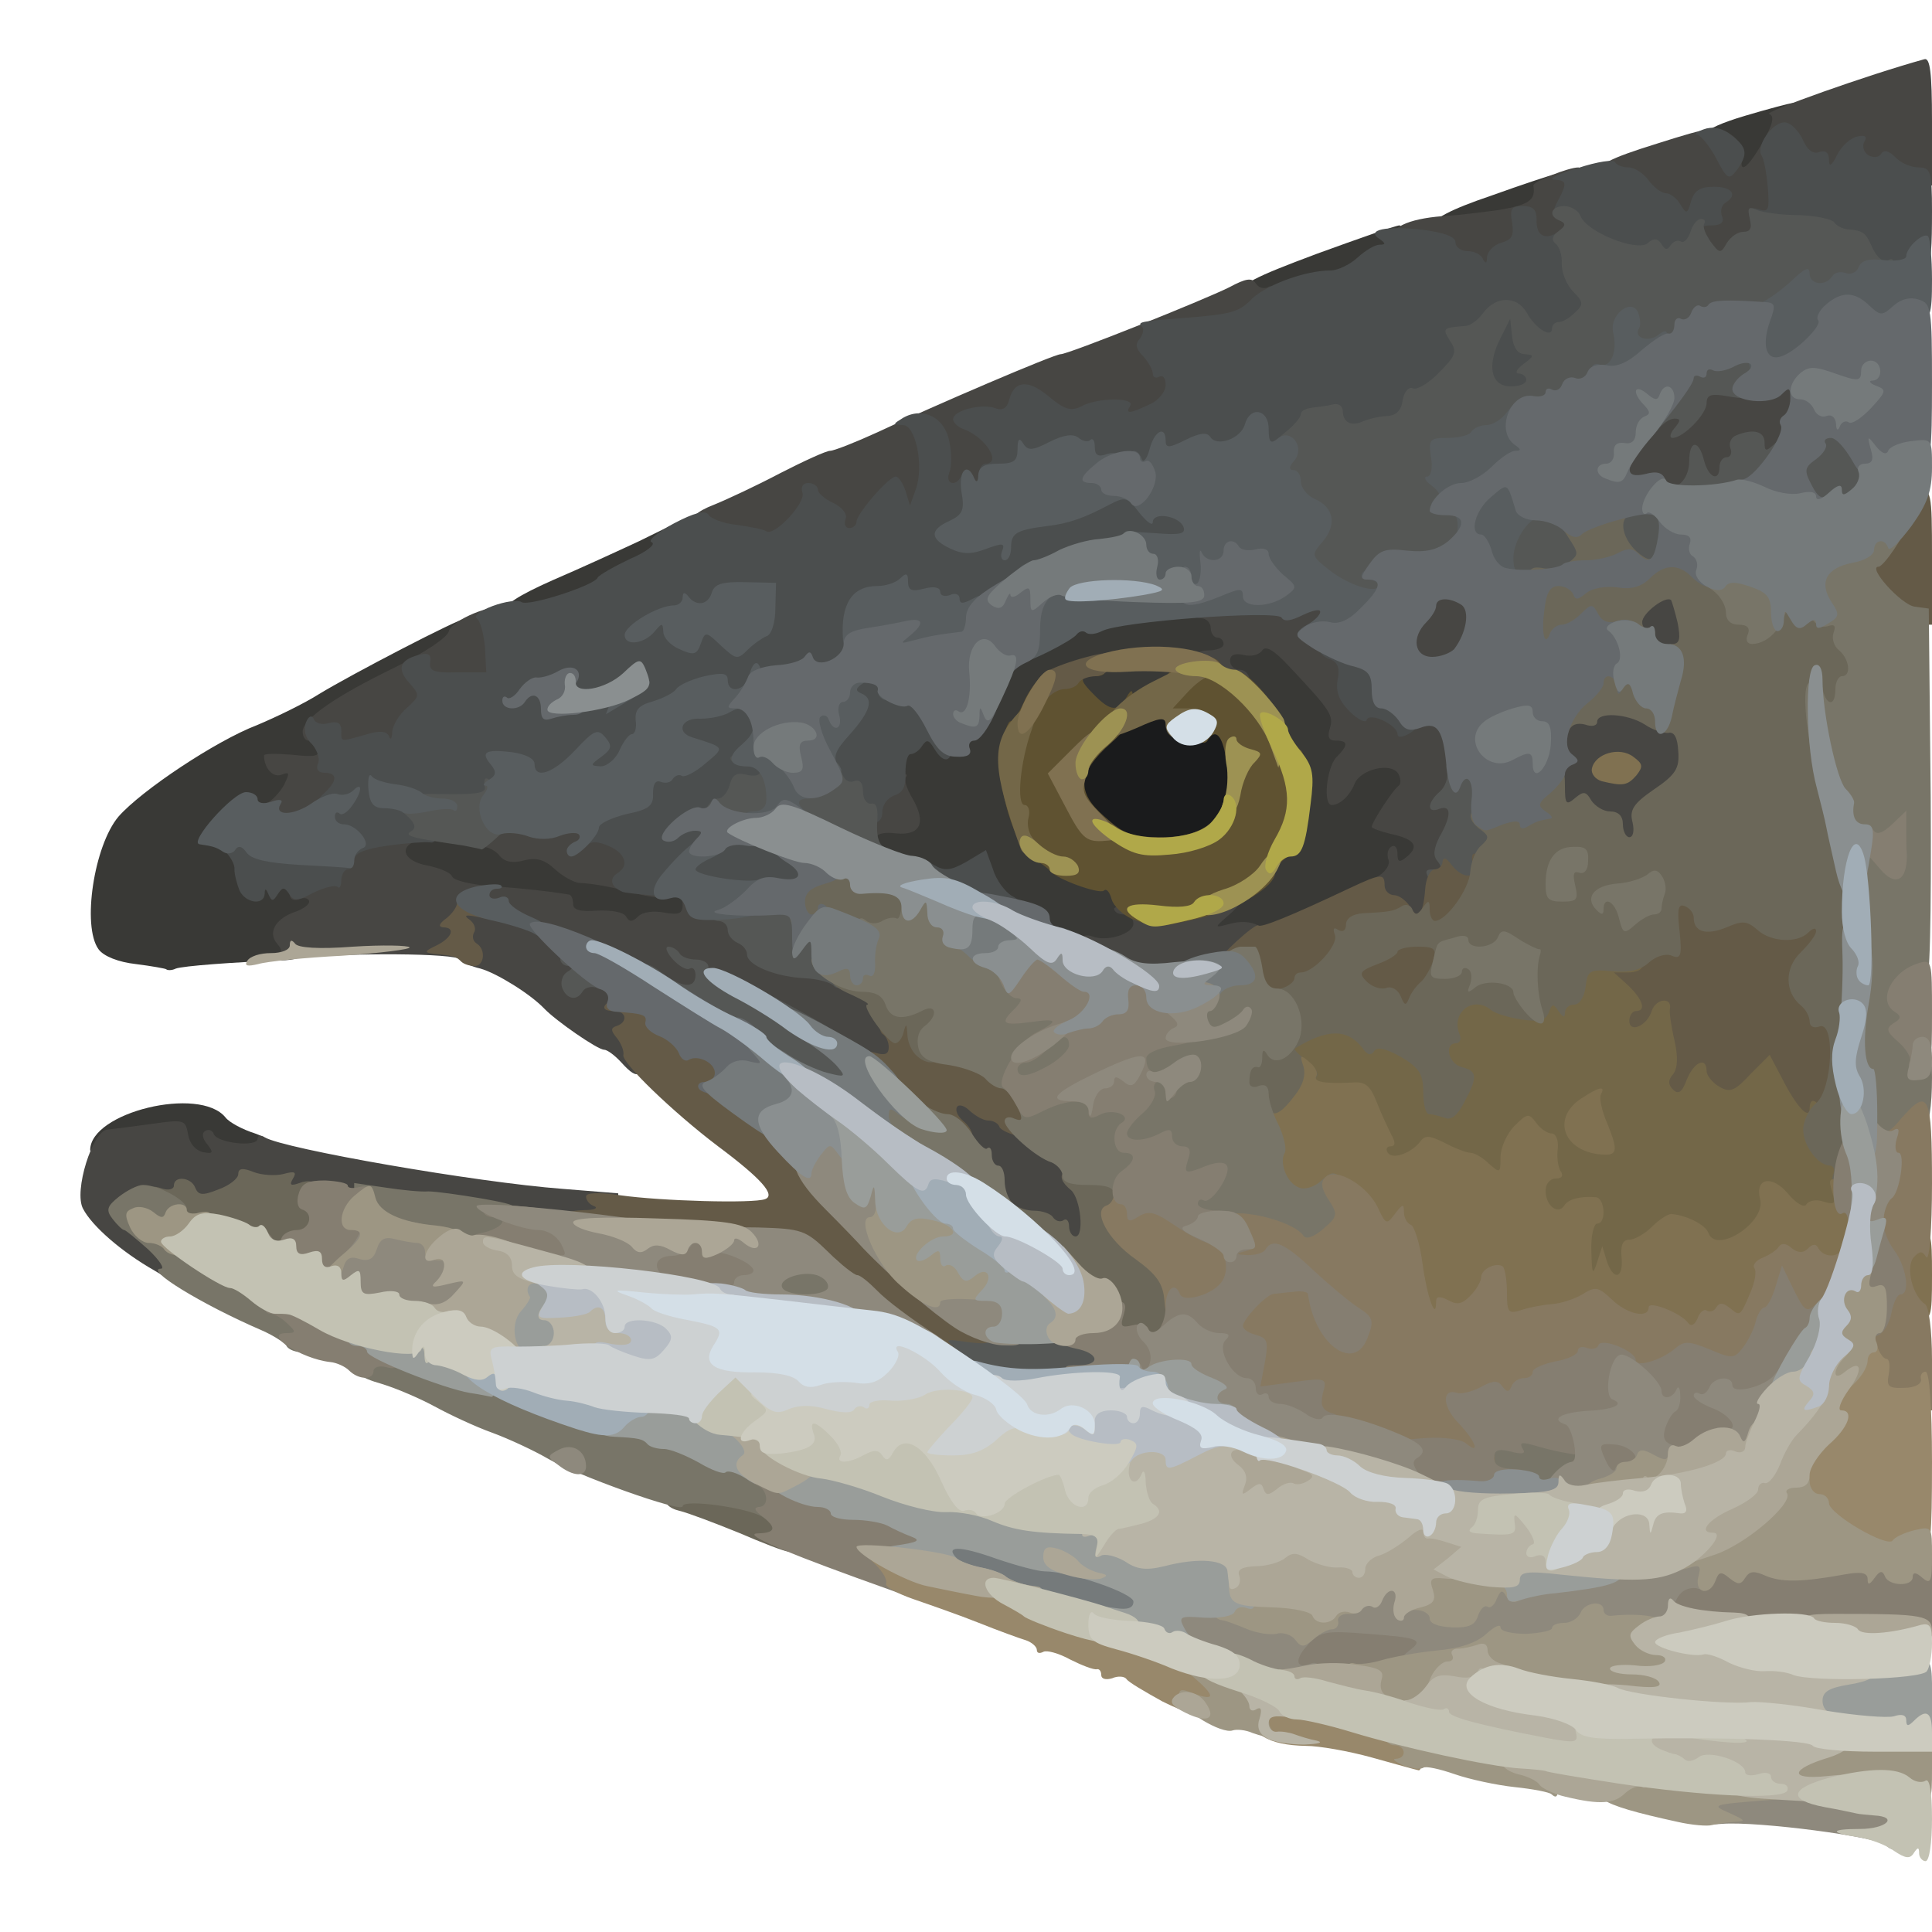 <svg class="img-fluid" xmlns="http://www.w3.org/2000/svg" style="transform:none;transform-origin:50% 50% 0;cursor:move"
     width="300" height="300" viewBox="0 0 3000 3000">
    <path d="M1684 1298c-35-31-36-34-32-85 3-33 12-61 24-74 41-46 164-79 164-44 0 11 12 15 44 15h45l6 55c9 69 1 115-26 143-17 19-30 22-104 22-81 0-86-1-121-32z"
          fill="#1A1B1C" style="transform:none"/>
    <g fill="#393936" style="transform:none">
        <path d="M263 1800c-5-19-11-20-64-14-33 4-59 3-59 0 0-59 170-100 210-51 6 8 27 19 46 25 22 8 34 18 34 29 0 14-11 20-52 25-90 10-109 8-115-14zM258 1505c-1-1-23-5-47-8-27-3-50-12-58-23-26-36-7-161 31-206 36-41 152-118 215-142 31-13 74-34 96-48 49-30 218-118 229-118 4 0 6 15 4 33-3 29-10 35-83 72-121 61-121 61-117 106 4 35 2 39-19 39-17 0-28 10-39 33-13 27-21 33-60 38-33 4-40 7-27 13 9 5 17 19 17 32 0 20 5 24 33 24 64 0 77 9 77 50 0 30-5 40-20 45-11 3-20 15-20 26 0 14-7 19-27 20-82 3-159 9-170 13-6 3-13 3-15 1zM1638 1478c-21-6-38-16-38-23s-16-19-35-25-40-20-45-31c-8-14-21-19-50-19-22 0-48-4-58-9-9-5-30-13-47-18-26-7-30-13-33-51s-1-42 20-42c22 0 23-3 19-57-4-68 10-83 79-83h46l27-58c22-49 33-62 69-78 24-10 45-21 48-25 9-11 134-29 203-29 51 0 67 3 67 14 0 17 22 26 60 26 21 0 39 11 63 36 61 65 67 74 67 94 0 11 5 20 10 20 6 0 10 9 10 20 0 17 7 20 39 20 26 0 41 5 45 16 10 25 7 74-4 74-18 0-10 18 10 23 15 4 20 14 20 40 0 47-15 58-192 136-32 14-68 21-112 21h-66v-35c0-29 6-38 45-65 25-17 45-38 45-46s8-18 18-21c9-4 20-11 24-17 11-16 9-84-2-91-6-4-17-21-25-38-16-37-59-87-75-87-5 0-10-7-10-15s-7-15-15-15-15 8-15 19c0 12-12 23-32 32-18 7-37 19-41 26s-26 13-48 13c-30 0-46-6-64-26l-24-26-17 33c-9 18-23 39-30 47-17 17-17 25 5 86 9 27 26 54 37 60 10 6 21 14 24 17 11 13 50 29 70 29 13 0 24 8 27 20 3 11 12 20 19 20 10 0 14 13 14 44 0 37-4 45-22 50-32 8-86 6-130-6zM903 1453c-28-3-43-9-43-18s-20-15-67-20c-92-8-123-15-123-25 0-5-16-12-35-16-34-6-35-8-35-49 0-30 5-45 16-49 22-8 184 5 184 15 0 5 16 9 35 9 21 0 44 8 56 19 20 18 48 25 152 37l47 6v85l-52 7c-29 3-62 5-73 4s-39-3-62-5zM780 953c1-13 24-28 78-52 42-18 103-46 135-61l57-28v34c0 30-5 36-44 54-24 11-46 23-48 27-5 13-104 43-142 43-28 0-36-4-36-17zM1922 460c2-18 24-29 123-66 66-24 123-44 128-44 4 0 7 14 7 30 0 17-4 30-10 30-5 0-19 8-30 17-20 18-101 40-178 50-41 5-43 4-40-17zM2222 353c2-13 31-28 93-49 50-18 93-32 98-33 9-1 9 51-1 64-8 12-113 35-161 35-25 0-32-4-29-17zM2670 271c0-10-7-24-15-31-29-24-16-39 54-60 37-11 71-20 75-20 14 0 5 54-16 90-20 35-27 40-60 40-31 0-38-4-38-19z"/>
    </g>
    <g fill="#474643" style="transform:none">
        <path d="M240 1973c-51-29-97-69-111-96-15-27 15-122 38-123 10-1 41-5 70-9 49-7 51-6 55 16 2 14 11 25 23 28 16 3 17 1 7-12-8-9-9-18-3-21 5-3 11-1 13 5 5 14 68 21 68 7 0-5 5-6 11-2 30 18 329 70 462 80l87 7v60l-97-7c-54-3-136-10-183-16-47-5-123-12-169-15s-88-8-92-11c-5-2-25 3-46 11-26 12-53 15-85 10-54-6-61 4-22 32 20 15 25 26 22 51l-3 32-45-27zM1616 1929c-11-10-29-19-41-19-26 0-45-18-45-43 0-11-8-27-17-36-40-36-64-82-61-114 3-28 7-32 36-35 19-2 38 3 48 12 8 9 22 16 30 16s14 3 14 8c0 4 8 12 18 17 51 28 82 51 82 61 0 6 7 17 15 24 10 8 15 31 15 71v59l-37-1c-24 0-45-8-57-20zM965 1650c-10-11-22-20-27-20-10 0-75-45-93-64-22-23-74-55-99-62-14-3-28-10-31-14-6-10-176-11-253-2-35 5-65 5-68 0-3-4 7-8 22-8 22 0 25-2 14-15-15-18-1-40 31-50 10-4 19-10 19-15s-7-7-15-4c-25 10-18-34 7-47 28-15 48-35 48-47 0-11 48-22 101-22 39 0 53 15 24 26-27 11-16 32 19 38 19 4 36 11 38 17s30 13 63 15c52 4 88 8 118 13 4 0 7 7 7 15 0 9 11 12 37 10 21-1 41 2 45 9 5 9 10 9 19 0 7-7 24-9 40-6 23 4 29 2 29-12 0-10-5-15-14-12-7 3-31 1-52-4-44-12-72-17-95-18-8-1-25-10-37-21-16-15-29-19-48-14-18 5-31 2-38-7-6-8-18-14-26-14-19 0-26-35-8-46 24-15 178-9 219 9 37 16 39 19 39 59v43h50c28 0 50 5 50 10 0 6 14 10 30 10 19 0 30 5 30 14 0 8 7 16 15 20 8 3 15 12 15 20 0 10 19 18 58 26 117 24 162 66 162 153 0 36-1 37-37 37-21 0-48-6-60-13-173-98-176-99-246-101l-67-1v58c0 61-7 68-35 37zM1708 1512c-31-19-41-69-12-58 23 9 64-4 64-20 0-8-7-14-15-14s-15-4-15-9c0-10 188-26 197-17 3 3-5 15-18 26-24 21-24 21-1 15 52-15 82 24 45 57-38 33-202 47-245 20zM2156 1435c-3-8-12-15-21-15-23 0-19-47 6-60 11-7 18-18 15-25-3-8-1-17 4-20 6-4 10 1 10 11 0 13 3 14 15 4 19-16 12-27-25-35-17-4-30-9-30-11 0-7 33-58 42-64 4-3 3-12-1-19-12-18-60-6-68 17-7 17-22 32-35 32-14 0-8-58 7-74 19-19 19-26-1-26-11 0-13-6-9-19 6-20 2-27-63-96-24-26-37-33-42-25-5 7-17 10-29 7-14-3-21 0-21 9 0 8 7 14 15 14s15 7 15 15c0 19-60 21-78 3-22-22-14-48 13-48 14 0 25-4 25-10 0-5-4-10-10-10-5 0-10-7-10-15s-7-15-15-15-15-6-15-14c0-15 28-21 153-31l77-7v40c0 26 5 42 15 46 9 3 15 18 15 34 0 40 19 53 89 59 81 8 86 18 78 170-3 67-10 119-16 121s-13 19-17 38c-6 32-9 34-44 34-24 0-40-5-44-15zM1341 1321c-17-11-8-100 12-113 14-9 63-11 54-2-4 4 1 19 10 34 22 38 12 58-26 54-34-4-41 9-13 25 16 10 15 10-3 11-11 0-26-4-34-9zM2490 1311c0-16-9-21-45-27l-45-6v-82c0-44 4-87 9-95 11-17 135-27 164-13 12 6 31 12 42 14 17 3 20 12 23 64 3 60 2 61-32 85-27 18-36 31-36 52 0 25-3 27-40 27-33 0-40-3-40-19zM413 1293c-18-7-16-40 1-46 8-3 20-16 27-28 9-19 9-21-4-16s-27-10-27-30c0-3 20-3 44-1 35 4 43 2 39-8-3-8-9-14-14-14s-9-6-9-14c0-20 53-56 144-100 44-22 81-46 83-56 4-17 72-45 82-34 3 3 6 33 6 67v62l-52 3c-42 2-53 7-53 20 0 10-9 24-20 32s-20 22-20 32c0 15-9 18-45 18-45 0-45 0-45 34 0 58-79 103-137 79z"/>
        <path d="M2170 1001c0-31 6-55 15-65 8-8 15-19 15-25 0-13 79-14 99-2 10 6 12 23 9 60-7 69-19 81-84 81h-54v-49zM2533 1015c-7-8-13-32-13-54 0-46 18-61 73-61 31 0 35 4 41 31 3 17 6 47 6 65 0 34 0 34-47 34-29-1-53-7-60-15zM1155 855c-5-2-27-6-47-10-29-4-38-11-38-26 0-14 12-25 38-35 20-8 67-30 103-49 37-19 72-35 78-35s39-13 74-29c87-41 274-121 284-121 12 0 222-84 262-104 26-14 35-15 41-6 4 7 13 9 19 6 15-10 14 35-2 55-8 11-36 19-80 24-37 4-67 11-67 16s5 9 10 9c6 0 10 22 10 49 0 44-3 50-27 59-34 13-190 15-198 2-4-6-14-5-25 3-14 8-20 23-20 49 0 21-4 38-10 38-5 0-10 7-10 15 0 11-12 15-50 15s-50 4-50 15c0 10-10 15-29 15-39 0-61 9-61 26 0 10-12 14-40 14-30 0-40-4-40-16 0-13-5-12-29 5-26 19-68 26-96 16zM2560 781c0-6-13-11-30-11-29 0-30-2-30-42 1-56 44-108 90-108 24 0 30-4 30-21 0-20 4-21 60-17 33 2 60 1 60-4 0-4 16-8 36-8h37l-5 65c-6 72-19 95-53 95-33 0-55 10-55 25 0 12-26 20-102 32-25 3-38 1-38-6zM2270 430c0-5-9-10-20-10s-20-7-20-15c0-10-11-15-35-15-28 0-35-4-35-19 0-20 33-33 90-36 14-1 49-5 78-9 46-8 57-15 53-38 0-6 54-28 70-28 5 0 9 29 9 65 0 71 6 66-82 80-24 4-38 11-38 20 0 10-11 15-35 15-19 0-35-4-35-10zM2618 390c-7-16-18-30-24-30-7 0-14-7-18-15-3-8-11-15-18-15-8 0-20-9-28-20s-22-20-32-20c-11 0-18-7-18-19 0-15 19-25 93-48 85-27 94-28 115-14 13 9 20 23 18 34-7 29 8 19 31-22 16-28 19-41 10-44s154-61 241-85c9-3 12 21 12 96v100h-95c-52 0-95-5-95-9 0-5-7-9-15-9-11 0-15 12-15 45s-4 45-15 45c-8 0-15 7-15 15s-7 15-15 15c-9 0-18 7-21 15-4 10-20 15-44 15-33 0-40-4-52-30z"/>
    </g>
    <path d="M1758 1427c-14-6-29-20-32-31s-8-17-12-13c-7 6-74-18-84-31-3-4-14-12-24-18-30-16-60-115-51-170 3-24 10-44 14-44 5 0 14-14 21-30 7-17 22-37 34-45 23-17 82-20 91-5 3 6-3 10-14 10-26 0-26 5-1 30s36 25 49 3c9-15 10-14 11 11 0 21-10 38-35 60-52 46-54 76-10 114 31 28 43 32 90 32 77 0 111-41 99-121-6-38-17-49-29-29-4 6-12 4-21-5-9-8-22-15-30-15s-14-5-14-11c0-5-4-7-10-4-20 13-9-45 14-69 24-26 69-35 81-16 3 5 13 10 21 10 19 0 61 46 79 87 8 17 19 34 25 38 5 3 10 37 10 75 0 63-2 71-25 86-14 9-25 22-25 29 0 22-57 56-118 71-66 15-68 15-104 1z"
          fill="#5F5231" style="transform:none"/>
    <g fill="#4B4E4E" style="transform:none">
        <path d="M1474 1405c-10-8-27-15-36-15-13 0-18-8-18-30 0-34 2-35 30-17 17 10 26 9 51-5l30-18 11 30c5 17 19 35 29 41 10 5 19 14 19 19 0 16-94 12-116-5zM372 1383c-4-10-8-25-8-33 1-8-7-22-18-31s-16-21-12-27c11-18 73-15 80 3 3 10 19 15 42 15 35 0 36-1 32-30-3-21 1-35 14-47 22-20 23-33 2-33-10 0-14-6-10-15 3-8-2-21-10-30-10-9-13-22-9-33 4-10 9-12 12-6 2 7 13 10 23 7 14-4 20 0 20 11 0 19-3 18 37 7 22-7 33-6 37 2 2 7 5 4 5-7 1-10 11-27 23-37 20-18 20-20 4-38-20-22-16-36 14-44 15-4 20-1 18 11-2 14 5 17 42 16h45l-2-39c-2-21-7-41-13-45-5-3 6-12 25-19s39-10 45-6c11 7 113-26 118-38 2-4 25-17 50-29 26-11 41-23 34-26-7-2 8-15 34-29 32-17 49-21 54-14 3 6 23 14 44 16 21 3 42 7 46 10 13 8 62-45 56-60-3-9 1-15 9-15s15 5 15 10c0 6 11 15 24 21 14 7 22 17 19 25s0 14 6 14 11-5 11-10c0-12 50-70 61-70 4 0 11 10 15 22l7 23 9-25c13-36 0-100-20-100-16-1-16-1 0-11 31-18 65-1 72 36 4 18 4 40 0 49-7 19 12 22 19 4 4-10 8-9 16 2 9 13 11 13 11-2 0-10 5-18 10-18 26 0 1-40-32-53-10-3-18-11-18-16 0-14 45-25 66-17 10 4 18 0 21-13 8-31 30-32 62-5 24 20 34 23 50 15 25-14 84-14 76-1s-2 13 30-2c14-6 25-20 25-30 0-11-4-16-10-13-5 3-10 1-10-5s-7-18-15-27c-11-11-13-19-5-27 5-7 7-16 3-19-7-7-2-8 62-13 78-6 89-9 110-31 23-21 82-43 121-43 11 0 30-9 42-20s27-20 34-20c10 0 10-2 0-9-22-14 11-21 68-14 33 4 50 11 50 19s9 14 19 14c11 0 22 6 24 13 4 7 6 6 6-4 1-9 11-19 22-22 17-5 20-11 17-31-4-22-1-26 17-26 16 0 21 6 21 21-1 25 13 33 34 19 12-8 13-12 1-19-10-6-11-13-2-29 15-28 14-32-6-33-10-1 7-9 37-18 30-10 57-14 58-9 2 4 11 8 21 8 9 0 23 9 31 20s20 20 27 20c6 0 17 8 22 17 10 16 11 16 17-5 5-16 14-22 35-22 29 0 38 13 18 25-6 4-8 13-5 21 4 9-2 14-16 14-16 0-18 3-9 14 18 21 2 45-36 52-37 7-106 1-137-12-19-7-19-7-3 16 29 42 15 110-22 110-6 0-11 5-11 10 0 6-6 10-14 10-9 0-17 15-21 40l-7 40h-53c-47 0-54-3-57-22-3-21-3-21-28 5-14 15-30 27-36 27-7 0-14 9-17 19-4 15-17 21-61 26-31 4-65 5-76 2s-30 3-43 13c-17 14-41 19-89 19-74 0-117 9-136 28-15 15-8 20 38 25 22 3 25 9 28 44l3 41-90 7c-50 4-93 11-96 16-3 4-16 10-29 14-13 3-47 22-76 41-58 39-75 41-156 20-64-17-84-7-84 39 0 21 5 26 26 26 17 0 28 6 31 20 3 12 14 20 27 20 27 0 56 46 56 89 0 34-13 40-29 14-9-15-12-15-19-5-5 8-13 13-18 13s-8 13-8 29c1 21-4 31-17 35-11 4-19 15-19 26 0 14-7 19-30 19-20 0-30-5-30-15 0-8-6-15-12-15-17 0-38-46-38-82 0-16 9-36 20-45 11-10 20-28 20-42 0-23-2-23-52-17-29 4-53 8-54 9s2 25 6 52c5 28 9 65 9 83 1 28-2 32-24 32-16 0-25 6-25 15 0 8-8 16-17 16-10 1 4 5 30 9 74 13 97 32 97 81v41l-143-5c-78-3-150-9-160-12-19-8-22-21-7-30 17-11 11-30-14-41-18-8-28-8-35-1-8 8-11-1-11-31 0-37 3-42 23-43 12 0 31-5 42-10 13-5-12-7-70-3-73 5-93 9-104 25-10 14-26 19-62 19-43 0-49 3-49 20 0 12-6 20-12 18-7-1-37 1-65 5-37 5-53 12-53 22 0 8-4 15-10 15-5 0-10 8-10 17s-3 14-6 10c-4-3-20 1-37 9-24 13-31 14-38 2-8-11-10-11-18 1-7 11-9 11-14 0-4-10-6-10-6-1-1 18-29 15-39-5zm1248-603c30-7 64-19 75-26 19-14 19-14-3-14-12 0-22-5-22-11 0-13-53-2-58 12-2 5-21 9-43 9-37 0-39 2-39 30 0 26 3 29 18 21 9-5 42-14 72-21zM2170 1140c0-14-43-35-48-22-1 5-13 0-26-13-17-17-22-31-19-49 4-18 0-28-11-32-27-10-18-24 17-24 58 0 77 10 77 39 0 18 7 29 23 36 29 13 33 47 7 63-11 7-20 8-20 2zM2878 415c-7-16-19-25-35-25-12 0-23-4-23-10 0-5-22-10-49-10-44 0-49-2-53-25-4-21-2-24 13-20 15 5 17 1 14-34-2-23-6-45-10-50-8-15 17-51 36-51 9 0 21 12 28 26 7 17 17 24 26 20 10-3 15 1 15 12 0 12 4 10 13-8 7-14 21-26 31-28 12-3 16 0 11 8-4 7-1 16 6 21 8 4 16 4 20-2 4-7 12-5 22 5 8 9 25 16 36 16 19 0 21 6 21 68 0 106-4 112-61 112-43 0-51-3-61-25zM2665 246c-11-20-24-36-30-37-5 0-1-4 10-8 13-5 28-3 42 8 26 19 28 30 10 55-12 16-15 15-32-18z"/>
    </g>
    <g fill="#555755" style="transform:none">
        <path d="M1515 2151c-59-14-75-29-75-67v-36l123 7c170 9 167 8 167 54v38l-52 7c-65 7-123 6-163-3zM1224 1686c-16-7-42-25-58-39-15-14-51-37-81-52-36-17-55-33-55-45 0-9-7-23-15-30-27-22-16-32 11-11 32 25 54 27 54 5 0-8-4-13-9-10-4 3-16-3-26-14s-13-20-7-20 14 5 17 10c3 6 15 10 26 10 10 0 19 5 19 11 0 5 4 8 9 5 8-5 184 88 215 114 9 7 16 28 16 46 0 33-1 34-42 34-24-1-57-7-74-14zM873 1534c-3-9 0-20 8-25 10-6 10-9 2-9-7 0-13-5-13-11s14-9 33-7c27 2 33 8 35 30 3 21 0 27-11 22-8-3-18-1-22 5-9 16-25 13-32-5zM1295 1531c-6-6-26-11-45-12-45-2-90-20-90-37 0-7-7-15-15-18-8-4-15-12-15-20s-7-14-15-14-15-9-15-20c0-18 7-20 80-20s80 2 80 20c0 11 7 20 15 20 9 0 15 9 15 24 0 13 5 26 11 28s9 16 7 31c-2 19-6 25-13 18zM2222 1370c-10-17-10-20 4-20 12 0 14-3 6-13-7-8-6-19 3-37 19-33 19-51 0-44-20 8-19-10 1-27 8-7 13-21 11-31-4-15 1-18 34-18 38 0 39 1 39 34 0 19 5 38 10 41 6 3 10 24 10 45s-4 42-10 45c-5 3-10 15-10 26 0 28-80 28-98-1zM1271 1314c-39-17-71-24-117-24-35 0-64-4-64-9 0-20 13-41 25-41 7 0 15-10 18-21 4-16 11-20 26-16 12 3 21 1 21-4s-9-9-19-9c-11 0-23-4-26-10-4-6 6-10 24-10 39 0 61 9 61 26 0 18 14 18 51-2 29-14 31-14 36 5 3 12 11 17 19 14 9-3 14 2 14 16 0 12 6 20 13 19 8-2 11 8 9 30-1 22 3 35 13 38 26 10 16 24-17 23-18 0-57-11-87-25zM720 1313c-82-12-93-15-82-22 9-5 7-13-8-26-11-10-20-22-20-26s33-7 73-6c53 1 71-1 70-10-6-29 16-10 27 23 11 32 10 38-9 55-11 10-21 18-23 18-2-1-14-3-28-6zM2085 943c-11-3-33-14-49-26-26-18-28-24-24-68 4-37 2-49-8-49-8 0-14-9-14-20s-4-20-10-20c-5 0-10-15-10-34 0-25 7-40 25-54 14-11 25-24 25-29s8-9 18-10c9-1 24-3 32-5s14 2 15 9c0 19 13 26 32 17 10-4 27-8 38-8 13-1 21-9 23-24 2-13 9-22 16-19 6 3 25-8 41-25 25-25 28-32 17-48-13-21-12-21 25-24 7-1 19-10 26-20 20-27 53-27 68 0 13 24 39 40 39 24 0-6 5-10 11-10s17-7 25-15c13-12 13-16-3-32-10-10-18-29-18-43 1-14-4-28-10-32-6-5-5-12 5-19 11-8 12-12 3-16-20-7-15-23 6-23 10 0 22 7 25 15 9 25 87 56 104 43 10-9 16-8 22 1 5 9 9 10 14 2 4-6 11-9 16-6s11-4 15-15c3-11 11-20 16-20 6 0 8 3 5 8-2 4 2 16 10 27 14 19 16 19 25 3 6-10 17-18 26-18 11 0 14-6 10-21-4-16-2-19 11-13 9 4 39 8 65 8 26 1 51 6 55 11 4 6 13 10 20 11 26 2 29 5 40 30 7 14 17 22 22 19 17-11 11 15-9 36-11 12-37 22-69 26-29 3-57 12-63 19-7 8-31 14-58 14-29 0-57 7-76 20l-30 20 63-6 62-7v41c0 46-16 57-69 47-24-4-31-2-31 11 0 17-36 54-53 54-5 0-4-7 3-15 10-12 10-15 0-15-7 0-19 8-26 18-12 15-13 13-14-19 0-22 8-45 20-59 26-30 25-30-9-30-19 0-32 6-36 18-6 18-108 73-135 72-9 0-22 9-30 20s-22 20-32 20c-9 0-20 5-23 10-3 6-18 10-32 10-19 0-24 4-19 16 3 9 6 22 6 30s7 14 15 14c11 0 15 11 15 41 0 53-28 78-87 79-41 0-43 1-43 30 0 27-3 30-32 29-18-1-42-4-53-6zm285-353c0-5-5-10-12-10-6 0-3-7 8-15 16-12 17-14 2-15-11 0-18-10-20-27l-3-28-15 30c-22 43-15 75 16 75 13 0 24-4 24-10z"/>
        <path d="M2320 865c0-76 22-100 82-92 52 7 78 35 78 85 0 48-22 61-97 62h-63v-55zM2507 882c-11-12-17-36-17-65v-46l45-7c25-3 45-11 45-18 0-8 3-7 8 1 12 19 35-1 35-31 0-33 15-34 23-1 7 27 24 34 24 10 0-8 5-15 11-15s9-6 6-14 1-17 9-20c27-11 44-6 44 11 0 15 2 15 19-1 15-13 20-14 24-4 4 8 8 5 12-9 6-19 14-23 49-23s44 4 59 29c21 35 22 94 3 110-8 6-36 14-62 17-48 6-49 5-63-26-8-20-16-28-21-20-4 6-39 16-78 22-65 9-72 13-72 33 0 12-3 37-6 54-6 28-10 31-44 31-23 0-43-7-53-18z"/>
    </g>
    <g fill="#645A47" style="transform:none">
        <path d="M1388 2080c-25-16-50-35-55-42-4-8-21-22-37-32s-39-29-50-41c-23-25-49-29-236-41-63-4-109-12-117-20-19-19-16-24 15-25 15 0 21-3 15-6-7-2-13-9-13-15s19-7 53-2c63 9 207 13 225 6 17-6-6-32-73-82-70-53-151-131-147-142 1-6-3-17-10-26-10-12-10-16 0-19 17-6 15-23-4-23-36 0-4-25 35-28 36-3 43 0 48 17 3 12 12 21 19 21 8 0 17 6 20 14s18 16 35 20c24 5 29 10 29 35 0 22 9 35 38 56 43 32 73 65 120 129 19 25 41 48 50 51 10 2 24 16 32 29 18 29 105 104 137 119 14 6 23 19 23 33 0 21-4 22-37 18-36-5-37-5-19 10 19 15 18 16-15 16-20 0-53-12-81-30zM1451 1760c-34-5-51-16-77-46-39-45-47-89-14-79 14 4 20 2 20-9 0-8-4-17-9-20s-7-15-4-26c7-28 73-29 73-1 0 25 18 38 67 46 23 3 47 13 54 21 6 8 17 14 24 14 16 0 35 44 35 82 0 29-1 30-32 24-18-4-34-11-36-16-2-6-10-10-17-10-8 0-20-7-29-15-8-8-17-11-20-6s1 14 9 21c16 13 20 31 8 29-5-1-28-5-52-9zM2754 1735c-12-18-20-22-28-15-7 5-46 8-87 7l-74-2v-48c0-46 0-47-32-47-31 0-33-2-33-34 0-19-4-38-10-41-5-3-10-22-10-41 0-27 4-34 19-34 10 0 24-7 31-15s19-15 26-15c10 0 14-13 14-40 0-39 1-40 34-40 19 0 41 7 50 15 8 8 32 15 55 15 22 0 42 4 45 9s26 6 51 3l45-5v38c0 21-7 46-16 56-13 14-13 20-2 38 7 12 18 21 25 21 10 0 13 23 13 83 0 70-3 85-20 100-30 26-76 22-96-8zM2145 1580c-3-5-13-10-21-10-17 0-38-18-47-40-3-9-6-10-6-2-1 6-6 12-12 12s-17 7-26 16c-10 10-29 14-57 12-38-3-41-5-44-35-2-25-8-33-23-33-10 0-19-2-19-4 0-9 59-63 64-59 4 4 49-14 142-58 49-23 54-23 54-4 0 8 7 15 15 15 7 0 18 8 24 17 12 23 21 14 24-26 1-17 8-31 15-31 6 0 12-6 12-12 1-8 6-6 14 5 18 23 40 22 33-2-3-14-1-18 9-14 25 9 18 86-10 112-14 14-26 38-29 64-3 23-13 46-21 53-9 6-16 16-16 23 0 14-66 15-75 1zM716 1493c-8-8-11-9-43-12-15-2-14-4 5-13 24-12 30-28 10-28-8-1-6-6 5-14 9-7 17-18 17-25 0-6 6-11 14-11 25 0 46 12 46 26 0 10-8 13-27 8-20-4-24-3-14 4 7 5 11 14 7 20-3 6-2 13 4 17 15 9 12 35-3 35-8 0-17-3-21-7zM1608 1082c-4-13 1-26 11-35 16-14 102-39 109-32 10 10-9 35-27 35-11 0-23 5-26 10-3 6-13 10-22 10s-21 7-28 16c-11 15-12 15-17-4zM2901 941c-20-28-29-91-13-91 4 0 21-21 37-45 21-31 37-45 53-45 21 0 22 3 22 105v105h-39c-32 0-43-5-60-29z"/>
    </g>
    <g fill="#585D5F" style="transform:none">
        <path d="M830 1450c-8-5-39-15-67-21-63-14-74-42-21-53 17-3 33-4 36-1s0 5-6 5c-7 0-12 4-12 10 0 5 7 7 15 4 8-4 15-1 15 5s16 17 35 25 35 20 35 25c0 13-10 14-30 1zM1065 1410c-5-15-12-19-25-15-27 8-33-11-13-36 39-47 66-66 84-62 26 7 24 21-6 35-14 6-25 14-25 18 0 10 87 23 100 15 11-7 13 35 2 50-4 6-30 11-59 13-45 2-52 0-58-18zM465 1343c-48-3-74-8-82-19-7-10-13-12-18-4-3 5-12 7-18 3-12-8-17-9-37-12-18-2 52-81 72-81 10 0 18 5 18 11s9 8 21 4c14-5 19-3 15 3-12 19 19 19 47 0 15-11 34-18 41-15 8 3 19 0 25-6 15-15 13 4-3 25-7 10-16 15-19 11-4-3-7-1-7 5 0 7 6 12 14 12 20 0 45 32 29 37-7 3-13 11-13 19s-3 13-7 12c-5-1-39-3-78-5z"/>
        <path d="M880 1321c0-5 6-11 13-14 6-2 9-7 6-11s-17-3-30 2c-14 6-34 6-48 1-13-5-32-7-42-4-24 8-46-40-28-61 6-8 8-14 3-14s-3-4 5-9c12-7 12-13 3-24-16-19-9-24 33-19 21 3 35 10 35 18 0 25 29 15 63-21 30-32 35-34 47-20 11 13 10 18-6 30-18 13-18 14-1 15 9 0 23-11 29-25s15-25 19-25c5 0 8-10 6-22-1-16 5-23 27-29 16-5 32-13 36-19s23-15 44-20c28-6 36-5 36 6 0 22 27 17 33-6 9-36 23-21 19 20-3 25 0 40 7 40 6 0 11 6 11 13s9 18 20 25c19 11 20 10 20-28 0-22 5-40 11-40 14 0 39-25 39-39 0-16 59-13 76 3 16 16 19 51 4 41-6-4-8-10-5-15 8-14-9-20-25-9-12 8-12 12-2 16 19 8 14 27-18 63-23 25-27 36-19 47 9 10 7 13-10 13-14 0-21 6-21 20 0 11-7 20-15 20-20 0-19 10 3 26 16 12 15 13-5 14-13 0-23 5-23 10 0 6-18 10-40 10-33 0-40-3-40-20 0-13 7-20 20-20s20-7 20-19c0-32-11-51-30-51-28 0-32-14-9-33 21-19 23-26 9-47-7-12-13-12-27-4-10 6-30 10-45 10-30-2-39 21-13 29 51 16 51 15 21 40-16 14-32 22-37 20-4-3-10-1-14 4-3 6-11 8-19 5s-12 3-12 18c1 19-6 25-41 32-24 6-43 15-43 21 0 12-32 45-43 45-4 0-7-4-7-9zM625 1261c-4-3-17-6-28-6-17 0-23-7-25-30-1-16 1-25 5-20 4 6 22 11 38 13 17 2 34 8 40 13 5 5 19 9 32 9s23 5 23 12c0 6-2 9-6 6-3-3-20-2-39 2s-37 5-40 1z"/>
        <path d="M949 1087c4-11 20-24 34-28 38-10 34 5-7 29l-35 21 8-22zM1120 1003c-24-23-25-23-32-3-6 17-11 18-33 8-14-6-25-18-25-27-1-14-2-14-13-1-16 20-47 24-47 6 0-15 52-46 77-46 7 0 13-6 13-12 0-8 3-9 8-3 12 17 31 15 37-4 4-14 15-18 53-17l47 1-1 39c0 23-6 42-14 44-7 3-20 12-29 21-16 16-18 15-41-6zM1370 1021c0-6-13-11-30-11-21 0-30-5-31-17-4-55 14-83 53-83 13 0 29-5 36-12 9-9 12-8 12 5 0 14 6 16 25 11 15-4 25-2 25 5 0 6 7 8 15 5 8-4 15-1 15 5 0 9 5 9 20 1 19-10 20-8 20 34 0 51-3 53-95 62-46 5-65 3-65-5z"/>
        <path d="M1582 965c4-40 2-65-4-65s-5-7 2-15c8-9 16-12 19-7 3 6 40 13 81 17l76 7-4-39-4-38 47 3c37 3 46 1 43-9-6-18-48-25-48-8 0 6-9 0-21-15-19-25-22-25-47-12-38 20-62 29-97 33-47 6-55 11-55 33 0 11-4 20-10 20-5 0-7-7-4-14 5-13 1-13-24-4-23 9-37 9-56 0-32-15-33-29-2-43 21-10 24-17 19-45-5-33 9-48 20-21 3 7 6 5 6-5 1-13 9-18 31-18 24 0 30-4 30-22 0-17 3-19 9-9 7 11 14 11 41-3 22-11 37-13 45-6 6 5 15 7 18 3 4-3 7 1 7 11 0 13 5 16 19 11 15-4 21 0 24 17l4 23 2-22c1-25 16-31 24-10 2 6 8 0 12-15 7-29 25-38 25-14 0 12 5 12 31-1 22-11 33-12 38-5 10 17 48 3 54-19 8-29 37-24 37 7 0 21 3 24 14 15 20-17 43 13 26 34-9 10-9 15-1 15 6 0 11 8 11 18 0 9 10 22 22 27 30 13 34 41 11 67-17 20-17 21 11 43 30 24 76 38 76 24 0-5-7-9-16-9-8 0-12-4-9-10 3-5 15-10 26-10 16 0 19 7 19 40 0 55-29 80-91 80-53 0-70-13-39-30 11-6 20-15 20-20s-12-2-27 5c-18 9-29 11-33 4-8-12-252 6-279 21-10 5-21 6-25 2-4-3-10-2-14 3-7 10-77 45-89 45-3 0-3-29-1-65zM2290 896c0-8-7-21-15-29s-13-27-12-43c2-22-3-29-23-34-18-4-21-8-12-14 10-6 9-11-5-22-10-7-13-14-7-14s9-13 6-30c-4-28-2-30 26-30 17 0 34-4 37-10 3-5 14-10 23-10 10 0 24-9 32-20s18-20 22-20 8 9 8 20 5 20 11 20c8 0 10 17 5 54-3 33-2 57 4 61 5 3 10 13 10 21s-4 13-8 10c-14-8-42 32-42 60 0 19 4 25 15 20 9-3 15 0 15 9 0 11-12 15-45 15-32 0-45-4-45-14zM2470 580c0-12 5-17 14-14 17 6 28-20 21-49-7-28 29-56 39-31 3 9 4 20 1 24-9 15 15 22 30 10 13-10 15-8 15 17 0 39-31 63-80 63-33 0-40-3-40-20zM2717 569c-14-52-8-89 16-98 12-5 34-21 50-36 20-19 27-22 27-10 0 17 25 20 35 4 4-6 13-8 21-5s17-1 20-9c4-11 17-14 40-11 19 2 34-1 34-6 0-14 27-38 34-31 3 4 6 34 6 67 0 56-2 62-27 74-15 6-41 12-59 12s-34-6-37-12c-3-8-8-6-13 7-17 42-51 67-96 72-41 5-46 3-51-18z"/>
    </g>
    <g fill="#736748" style="transform:none">
        <path d="M2440 1961c0-49-1-50-32-53l-33-3v-58c0-31-3-57-7-57-5 0-8 14-8 30 0 27-3 30-34 30-18 0-39-7-46-15-10-12-30-15-84-13l-71 3-3-30c-4-45-23-75-46-75-37 0-66-12-66-26 0-8-7-17-15-20-10-4-15-19-15-43 0-29 5-38 27-48 47-22 117-13 184 23 27 14 27 13 38-31l11-45h48c26 0 53 5 60 12 9 9 15 9 24 0 7-7 22-12 34-12 17 0 23-7 26-27 3-24 8-28 40-31 38-3 78 11 78 28 0 6-10 10-22 10h-22l22 20c23 22 29 40 12 40-5 0-10 7-10 15 0 20 28 8 35-16 7-19 32-21 28-2-1 5 2 27 7 48 6 26 5 44-2 53-8 9-8 16 0 24s14 4 21-15c11-28 31-37 31-14 0 7 9 18 19 24 17 10 24 8 49-19l30-30 21 40c21 41 41 62 41 43 0-23 18-9 23 18 4 18 14 32 27 36 17 5 20 15 20 65v59l-56 7c-35 4-64 14-76 26-27 27-107 36-123 14-12-16-45-13-45 5 0 5-7 9-15 9-9 0-15 9-15 25 0 24-3 25-55 25h-55v-49zM1585 1318c-44-122-46-162-10-204 29-34 43-25 27 19-18 50-24 117-11 117 6 0 9 9 6 20s1 27 9 34c18 19 18 26-1 26-9 0-18-6-20-12zM1716 1134c-7-17 29-53 75-76l34-17-40-1c-40-1-40-1-15-15 27-15 61-18 98-9 22 6 31 34 11 34-7 0-22 11-35 25l-23 25h24c31 0 35 36 5 45-24 7-40-1-40-20 0-12-9-11-44 5-37 16-45 16-50 4z"/>
    </g>
    <g fill="#6B6759" style="transform:none">
        <path d="M1147 2380c-37-15-79-31-92-34-17-4-25-13-25-27 0-21 3-21 81-14 102 8 119 18 119 67 0 21-3 38-7 37-5 0-39-13-76-29zM1733 2093c-14-3-23-12-23-23 0-28-11-50-24-50-7 0-38-25-69-55-41-40-57-63-57-82 0-21 3-24 12-15 7 7 22 12 34 12 13 0 26 5 29 10 4 6 11 8 16 5 5-4 9 1 9 9 0 9 5 16 10 16 14 0 8-59-7-72-29-24-14-38 42-38h55v43c0 39 4 47 40 76l41 33-3 66-3 67-40 1c-22 1-50 0-62-3zM390 1953c0-14-53-33-92-33-27 0-38-4-38-15 0-8-7-15-15-15-9 0-15-10-15-26 0-21 4-24 20-19 11 4 20 2 20-4 0-16 27-13 33 3 5 12 11 13 36 3 17-6 31-17 31-24 0-9 7-10 24-3 13 5 34 6 46 3 18-5 21-3 15 7s-4 12 10 7c28-11 45 11 45 59 0 37-3 44-20 44-11 0-20 5-20 10 0 6-18 10-40 10s-40-3-40-7zM2846 1825c4-8 1-15-4-15-19 0-42-31-42-56 0-13 9-32 20-41 26-22 30-129 5-119-9 3-15 0-15-8 0-7-6-19-14-25-25-21-25-58 0-82 13-13 24-27 24-33s-5-5-12 2c-17 17-58 15-79-4-16-14-23-15-48-4-32 13-51 7-51-15 0-7-6-15-14-18-10-4-12 4-8 39 4 38 2 44-12 38-10-4-25 1-36 11-12 11-31 16-57 13-35-3-38-1-41 25-2 15-9 27-18 27-8 0-14 6-14 13 0 8-3 7-10-3-8-12-10-12-15 2-5 13-15 15-43 11-20-3-41-10-46-14-27-24-63 2-50 36 4 8 1 15-5 15-19 0-12 32 9 37 24 6 25 15 4 54-10 20-20 29-30 25-9-3-20-6-25-6s-9-15-9-34c0-28-6-38-35-55-23-13-37-16-41-9-5 8-11 6-18-4-23-31-55-31-105 0-3 1 5 9 17 18 12 8 20 20 17 25-4 5-1 9 4 9 17 0 13 25-10 54-16 20-29 26-60 26-32 0-39-3-39-20 0-11-6-20-14-20-31 0-36-77-6-103 11-9 30-17 41-17 18 0 20-4 14-29-5-24-2-30 14-36 12-3 21-11 21-16s4-9 10-9c20 0 58-42 53-58-4-10-2-13 5-8 7 4 12 1 12-8 0-10 10-17 28-18 40-2 46-3 59-11 6-4 14-1 16 5 4 10 8 9 16-2 9-13 11-13 11 3 0 9 4 17 8 17 18 0 53-49 55-76 1-16 9-35 17-41 13-12 13-15-4-27-23-19-14-34 27-41 20-4 37-15 42-28 6-13 21-23 38-25 24-3 27 0 27 29 0 28 2 30 16 18 13-11 17-10 25 4 6 9 19 17 29 17 13 0 20 7 20 20 0 11 5 20 10 20 6 0 8-10 5-23-5-19 1-29 33-51 34-23 40-33 38-59-1-21-6-31-15-29-7 1-24-4-37-13-27-17-74-20-74-4 0 6-8 8-19 4-12-3-21 0-25 10-10 27-26 16-26-19 0-25 7-40 25-54 14-11 25-25 25-32 0-13 70-10 103 4 13 6 17 3 17-13 0-12 6-21 16-21 12 0 14-7 9-33-4-17-9-33-10-35-8-8-45 20-45 34 0 8 5 12 10 9 6-3 10 1 10 9 0 13-13 16-65 16-37 0-65 4-65 10s-18 10-40 10c-45 0-46-3-34-94 6-43 9-47 29-44 12 3 30-1 40-8 17-13 17-14 0-40s-17-28 1-41c21-15 114-18 114-3 0 6-7 10-15 10-22 0-18 34 6 56 16 14 23 15 26 7 5-14 83-18 83-5 0 4 14 15 30 24 18 10 30 25 30 38 0 11 7 20 15 20s15-4 15-10c0-13 40-13 96 1 32 8 44 16 44 30 0 10 5 21 10 24 6 3 10 26 10 51 0 24-4 44-10 44-5 0-10 9-10 20 0 13-7 20-20 20-23 0-25 17-10 70 37 126 45 215 41 495-1 137-5 155-31 155-13 0-17-5-14-15zm-640-300c6-5 15-20 19-32 6-20 3-23-24-23-17 0-31 4-31 8s-14 13-31 19c-28 11-30 14-16 28 9 8 22 12 30 9s18 3 22 13c6 15 8 15 13 3 3-8 11-19 18-25zM1422 1638c-7-7-13-21-13-32-1-17-2-18-6-3-2 9-8 17-13 17-11 0-54-60-43-60 4-1-7-7-24-15-49-21-40-35 22-35 30 0 55 5 55 10 0 6 18 10 40 10h40v45c0 25-4 45-10 45-5 0-10 7-10 15 0 18-21 20-38 3zM1315 1460c-3-5-24-10-45-10-37 0-39-2-46-37-5-25-3-38 5-41 6-2 11-9 11-17 0-13 42-25 86-25 13 0 24 4 24 9s18 12 40 16l40 7v48c0 45-1 48-31 54-46 9-77 7-84-4z"/>
    </g>
    <g fill="#65696C" style="transform:none">
        <path d="M1085 1690c-3-5 1-10 9-10 9 0 16-6 16-14 0-16-27-29-41-20-5 3-12-2-15-11-4-9-17-21-30-26s-23-14-22-21c3-12-2-14-46-17-11-1-16-6-13-15 4-9-1-17-11-20-22-7-116-95-109-102 16-16 146 39 246 104 35 23 70 42 76 42 21 0 65 52 65 76 0 19-5 24-24 24-14 0-28 5-31 10-3 6-19 10-35 10s-32-4-35-10zM1230 1457c0-37-1-38-32-36-51 3-107-2-83-8 11-3 30-17 43-30 18-20 29-24 53-19 33 6 39-8 9-26-11-7-20-16-20-20 0-11 92-10 108 1 24 15 9 44-26 53-22 6-32 14-32 28 0 11 5 20 10 20 6 0 10-5 10-11 0-5 5-7 10-4 15 9 12 47-5 69-14 19-15 19-15 1s-1-18-15 1c-13 18-14 17-15-19zM1538 1442c-17-10-28-25-28-38 0-20 3-21 43-13 59 11 77 19 77 35 0 8 7 14 15 14s15 5 15 10c0 17-93 11-122-8zM1070 1322c0-4 5-13 12-20 9-9 9-12-3-12-8 0-20 5-26 11s-16 8-23 4c-14-9 40-57 57-51 6 3 14 0 17-7 3-9 7-9 13-1 14 19 76 23 89 6 10-14 14-13 35 1l23 17h-27c-15 0-27 5-27 11 0 20-27 37-52 32-14-3-29 0-32 6-8 13-56 15-56 3zM2293 1282c-7-4-10-21-8-40 4-31-9-45-18-19-7 19-18 2-21-34-5-55-14-69-40-59-17 6-25 4-34-11-7-10-19-19-27-19-10 0-15-10-15-29 0-23-5-30-27-36-16-3-43-16-62-27-31-20-32-22-16-34 10-8 28-11 40-8 14 4 30-3 48-22 31-30 34-44 12-44-14 0-13-4 2-25s24-24 58-20c29 3 46-1 63-14 29-25 28-41-3-41-14 0-25-3-25-7 1-19 29-43 49-43 12 0 33-11 47-25s30-25 37-25c9 0 9-2 1-8-33-20-10-84 27-77 11 2 19-1 19-6 0-6 5-7 10-4 6 3 13 0 16-9 3-8 12-12 20-9 7 3 16-1 19-9 4-10 15-13 29-11 16 4 34-4 56-24 18-15 36-27 41-25 5 1 9-5 9-14 0-8 5-12 10-9 6 3 13-1 16-9 3-9 10-14 14-11 5 3 11 2 13-2 5-7 26-8 86-4 18 1 19 4 9 31-13 38-5 62 19 53 23-8 64-49 56-56-3-4 1-12 8-20 25-24 46-26 69-5 20 19 22 19 40 3 12-11 26-14 39-10 20 6 21 14 21 131 0 106-2 124-16 124-8 0-22 7-30 15-27 26-58 18-78-20-11-19-25-35-33-35s-12 4-8 9c3 5-4 16-15 24-18 13-19 17-7 40 10 20 17 23 25 15 9-9 12-8 12 4 0 9-7 19-16 22-24 9-90 7-118-4-30-11-35-40-8-46 20-6 65-71 57-84-3-5-1-11 5-15 5-3 10-15 10-26 0-18-2-18-14-6-17 17-76 11-76-9 0-7 8-17 17-23 25-14 9-25-16-11-12 6-26 8-31 5-6-3-10-1-10 5s-4 8-10 5c-5-3-10-2-10 2 0 9-26 44-72 99-36 40-36 58-3 50 18-5 27-2 31 9 3 8 11 12 16 9 6-4 8 2 3 15-5 18-2 22 23 27 23 5 31 13 36 36 14 73-1 99-38 63-20-20-42-19-64 3-13 13-29 18-51 14-18-2-38 1-48 9-13 11-17 11-20 2-3-7-13-13-23-13-13 0-19 10-22 38-5 37 1 58 9 35 3-7 11-13 18-13 8 0 21-8 30-17 16-16 18-16 27 1 6 11 16 15 30 10 26-8 38 10 38 59 0 25-4 37-14 37-8 0-17 6-19 13-3 7-6 5-6-5-1-19-21-25-21-7 0 6-11 20-24 30-29 23-43 68-24 81 10 8 10 11 1 15-7 2-13 9-13 15 0 5-10 18-22 29-20 16-21 20-8 29 8 5 12 10 8 11-5 1-11 2-15 3-5 1-14 5-20 9-8 5-13 4-13-2 0-7-8-7-26-1-30 12-26 12-41 2zm-35-274c19-25 25-60 11-69-19-12-39-11-39 2 0 6-7 17-15 25-24 24-19 54 9 54 13 0 28-6 34-12zm169-132c3-3 19-6 35-6s39-5 50-11c14-8 23-8 31 0 17 17 24 13 30-16 9-47 1-52-55-37-28 7-56 18-61 23-8 8-16 6-29-5-9-9-29-16-43-16-15 0-28-7-31-14-14-46-12-45-39-22-25 21-34 58-15 58 5 0 12 11 16 24 3 14 13 26 22 28 25 6 82 2 89-6zM1233 1223c-8-21-40-53-53-53-5 0-10-9-10-19 0-31-11-51-28-51-14 0-14-2 0-17 9-10 17-25 20-33s20-15 43-17c21-1 41-7 45-14 6-8 9-8 12 1 6 20 48 2 48-20 0-14 10-21 38-25 20-3 47-8 60-11 26-5 28 4 5 23-16 13-16 13 7 7 22-6 38-9 73-13 4-1 7-11 7-23 1-16 14-31 46-50 50-31 84-36 84-13 0 8 5 15 12 15 6 0 3 6-7 14-14 10-20 26-20 54 0 33-4 43-22 51-13 6-23 15-23 20 0 6-7 8-15 5-8-4-15-2-15 4s4 12 10 14c14 4-21 78-37 78-7 0-10 6-7 13 3 9-4 13-21 12-19 0-30-10-46-42-12-24-25-40-30-37-10 6-50-14-46-24 2-8-7-12-28-12-8 0-15 7-15 15s-5 15-11 15-9 9-6 20c6 22-8 28-16 8-2-7-8-9-13-5s2 29 16 54c23 44 24 46 5 59-26 19-54 18-62-3zM840 1101c0-22-14-28-25-11-9 14-35 13-35-2 0-6 3-8 7-5 3 4 13-2 20-13 8-11 20-19 26-18 7 1 22-3 34-10 23-13 40-1 28 18-3 6-1 10 4 10 6 0 11 9 11 20 0 13-7 20-19 20-11 0-26 3-35 6-12 4-16 0-16-15zM1830 910c0-16 5-30 10-30 6 0 10 7 10 16 0 8 4 13 9 10 4-3 7-18 5-33-2-16-1-22 2-15 8 17 34 15 34-3 0-16 16-20 24-6 3 5 15 7 26 4 12-3 20 0 20 7s10 21 22 32c23 19 23 20 4 34-26 18-66 18-66 0 0-13-4-13-35 0-52 21-65 18-65-16zM1756 781c-4-6-16-11-27-11-10 0-19-4-19-10 0-5-7-10-15-10-21 0-19-9 8-31 24-20 67-26 67-8 0 5 4 8 9 5s11 4 15 17c6 25-27 67-38 48z"/>
    </g>
    <g fill="#807151" style="transform:none">
        <path d="M2590 2080c0-5-22-10-48-10s-52-4-57-9c-6-4-45-4-89 2-49 7-81 7-83 1-2-5-28-7-59-5-63 3-74-4-74-54-1-54-11-75-36-75-15 0-27-9-36-27-12-26-17-28-64-25-36 3-55-1-66-12-19-19-34-154-19-169 8-8 11-5 11 11 0 29 14 28 39-5 14-17 19-33 15-47-6-18-5-19 9-7 9 7 14 17 11 22-5 9 12 12 56 10 20-2 28 5 38 31 7 18 18 41 23 51 6 11 6 17-2 17-5 0-8 4-4 10 7 11 36 1 50-17 8-11 15-10 39 2 15 8 33 15 39 15s19 7 29 17c17 15 18 15 18-10 0-15 10-37 22-49 19-19 22-20 33-5 7 10 18 17 24 17 7 0 11 10 10 23-2 12 0 28 4 35 5 7 3 12-7 12-9 0-16 8-16 19 0 23 19 38 29 23 6-10 25-15 49-13 14 1 17 41 2 41-5 0-10 19-9 43 1 36 2 38 9 17l8-25 7 23c10 31 26 28 23-5-2-20 2-28 12-28 8 0 24-9 35-20s25-20 30-20c24 2 54 17 58 30 13 33 90-18 80-53-8-33 18-38 43-9 13 16 26 23 29 17 4-6 16-8 27-4 17 5 19 3 13-15-7-24-5-25 30-9 21 9 25 18 25 52 0 81-5 86-74 86h-62l-13 45c-12 42-16 45-47 45-18 0-36 5-39 10-3 6-22 10-41 10s-34-4-34-10zM2940 2024c-14-35-12-88 2-102 7-7 22-12 35-12 22 0 23 4 23 70 0 68-1 70-25 70-18 0-28-7-35-26z"/>
        <path d="M2480 1792c-54-8-69-57-25-86 27-18 39-21 31-7-3 5 1 26 10 46 18 45 16 51-16 47zM1655 1254l-28-53 37-37c30-30 36-33 36-16 0 10-5 34-11 51-11 30-9 35 20 65 17 17 31 34 31 36 0 3-13 5-29 6-25 1-32-6-56-52zM2487 1213c-10-3-17-12-15-20 5-23 43-34 64-18 15 11 16 15 5 29-14 16-21 17-54 9zM1580 1123c0-23 36-83 50-83 15 0 12 15-11 60-22 42-39 52-39 23zM1850 1048c-25-5-69-7-98-5-74 5-91-17-24-32 65-14 142-6 165 18 25 24 12 30-43 19z"/>
    </g>
    <g fill="#787568" style="transform:none">
        <path d="M1185 2356c-23-15-125-29-125-17 0 11-167-49-211-75-19-11-57-29-84-39-28-10-68-29-90-41s-59-28-82-35c-35-10-43-17-43-36 0-20 5-23 40-23 21 0 63 8 92 18 29 11 71 24 93 30s73 22 114 36c40 14 89 26 107 26s36 5 39 10c3 6 16 10 28 10s31 7 41 15c11 8 28 15 39 15 10 0 32 8 48 17 25 15 29 23 29 60 0 46-5 50-35 29zM2350 2320c-8-5-25-10-37-10-20 0-23-5-23-44v-45l45-6c25-4 66-3 92 1 45 9 48 11 51 42 3 24-3 38-20 52-25 21-83 26-108 10zM445 2090c-3-5-20-16-38-24-95-41-184-96-157-96 6 0-2-13-20-30-18-16-35-30-37-30-3 0-11-8-18-17-11-14-9-20 10-35 13-10 29-18 37-18 24 0 68 24 68 37 0 7 7 10 15 7 8-4 15-1 15 5s-7 11-15 11-15 3-15 8c1 9 78 58 108 66 12 4 22 11 22 16s10 12 22 16c34 10 48 29 48 63 0 24-4 31-19 31-11 0-23-4-26-10zM1187 2034c-4-4-7-22-7-41 0-27 5-35 26-43 63-24 118 3 112 56-3 28-5 29-63 32-34 2-64 0-68-4zM1988 1944c-9-9-48-21-87-27-68-11-71-12-71-39 0-15-4-28-10-28-5 0-10-9-10-20s-4-20-10-20c-5 0-10 5-10 11 0 13-38 49-52 49-4 0-8-7-8-15 0-11-11-15-40-15-28 0-40-4-40-14 0-8-8-17-17-21-24-7-73-51-73-64 0-6 7-8 15-4 13 5 14 2 4-21-7-14-18-26-24-26-7 0-18-7-25-15-6-7-31-17-55-21-33-4-45-11-49-27-3-14 0-26 9-33 23-17 19-37-4-24-30 15-49 12-56-10-5-14-15-20-38-20-33-1-77-29-77-49 0-6 14-14 30-18 21-4 32-13 36-30 5-16 10-21 18-14 7 6 18 6 26 1s18-6 22-4c4 3 8-9 8-25 0-29 3-31 35-31 28 0 35 4 35 20 0 11 7 20 15 20s15 6 15 14 9 18 20 21 20 10 20 15c0 4 9 10 21 13 11 3 23 15 26 26 3 12 12 21 19 21 8 0 14 7 14 15 0 9 9 15 25 15s25 6 25 15c0 8 5 15 10 15 15 0 12 87-2 93-7 3-4 6 7 6 11 1 30 4 43 7 20 6 22 3 22-39v-46l43-8c33-7 43-13 45-31 2-12 8-22 13-22s9-5 9-12c0-16 49-58 67-58h21c4-1 9 14 12 32 3 23 10 33 23 33 26 0 46 44 35 77-11 30-38 45-50 26-6-10-8-8-8 4 0 10-3 17-7 15-9-2-13 6-13 24 0 6 7 9 15 5 10-3 15 1 15 13 0 10 7 32 16 49 8 18 12 36 9 42-9 15 3 47 22 54 9 4 24-1 34-10 18-16 20-16 39 1 12 11 20 31 20 50 0 59-82 99-122 59zM635 1933c-72-17-85-27-85-66v-30l48 7c26 4 56 7 67 6 11 0 48 5 83 11 61 11 62 12 62 44 0 28-4 33-31 39-43 8-74 6-144-11zM1475 1853c-22-15-58-37-80-49-37-20-40-26-43-68-3-44-2-46 23-46 15 0 38 9 52 20s34 20 44 20c11 0 27 13 38 30 10 16 21 27 24 23 4-3 7 1 7 10 0 10 5 17 10 17 6 0 10 10 10 23s5 28 12 35c26 26-56 13-97-15zM2886 1768c-15-76-19-109-19-158 0-30 1-109 1-175 1-69-3-122-8-125-30-18-75-250-49-250 4 0 10-8 12-18 3-9 5-2 6 16 1 34 21 46 21 12 0-11 5-20 10-20 15 0 12-26-4-40-8-6-12-18-9-27 4-11 2-14-8-11-20 7-38-21-39-59 0-48 9-62 46-69 19-3 34-12 34-20 0-10 13-14 40-14 22 0 40 3 40 6 0 12-35 64-43 64-18 0 35 59 56 62l22 3 3 293c1 192-1 292-8 292-5 0-10 16-10 35s5 35 10 35c6 0 10 31 10 73 0 90-17 117-73 117-30 0-37-4-41-22zM2367 1570c-9-11-17-24-17-29 0-15-43-21-59-8-12 10-14 9-8-5 3-10 2-20-3-23-6-4-10-1-10 4 0 6-12 11-26 11-24 0-25-3-19-27 8-33 4-29 33-37 13-5 22-3 22 3 0 17 40 13 46-4 5-12 10-12 32 3 14 9 29 16 32 16 3-1 3 3 1 10-6 19-4 60 4 84 9 27-5 29-28 2zM2514 1426c-6-26-24-36-24-14 0 9-3 9-11 1-19-19-4-38 32-41 18-1 39-8 47-14 10-9 16-8 23 3 5 8 7 20 4 27-3 8-5 18-5 23s-5 9-12 9c-6 0-19 7-29 16-17 15-19 14-25-10zM2400 1373c0-38 15-58 43-58 20-1 24 4 23 22 0 14-6 21-14 18-9-3-10 3-6 20 5 22 3 25-20 25-22 0-26-4-26-27zM2714 985c4-10-1-15-14-15s-20-7-20-19c0-11-9-26-20-34-51-35 15-62 90-36 31 11 32 14 27 51-5 39-29 67-56 68-8 0-11-6-7-15z"/>
    </g>
    <g fill="#877961" style="transform:none">
        <path d="M2205 2270c-27-3-61-12-75-18s-44-16-67-22c-32-8-43-16-43-30 0-17-7-20-45-20h-45v-40c0-29-4-40-15-40-10 0-15-10-15-29 0-28-1-28-44-24-44 5-45 5-48-28-2-26-12-40-45-64-43-30-67-75-45-83 7-2 12-11 12-19 0-23 84-8 129 23 19 13 38 20 41 15 11-19 109 4 124 28 4 6 16 2 31-11 22-19 23-22 8-45-11-17-13-27-5-35 16-16 64 12 81 46 13 28 14 28 27 11 12-16 14-16 14-3 0 9 5 18 11 20 5 2 14 29 18 61 7 51 21 90 21 58 0-8 5-9 19-2 14 8 22 6 35-8 9-9 16-22 16-28 0-13 25-24 34-16 3 4 6 22 6 40 0 31 2 34 23 27 12-4 33-8 47-9s35-8 47-15c20-13 25-12 46 8 24 23 57 30 57 12 0-11 51 9 62 25 4 5 10 2 14-8 3-9 10-15 14-12 5 3 12 1 15-5 5-8 11-7 21 1 16 13 16 14 32-24 7-16 10-33 6-38-3-5 3-12 13-16s21-11 25-17 11-6 20 2c10 8 18 8 25 1 8-8 13-8 17 0 10 16 36 13 36-4 0-8 5-15 11-15 8 0 10 18 7 55-6 70-28 97-77 93-33-3-38 0-55 35-18 38-19 38-75 37-31-1-78 1-105 5-33 6-50 4-55-4-6-9-18-9-54 0-26 6-47 15-47 20s-7 9-15 9-15 5-15 10c0 6-15 10-33 10-32 0-32 0-29 45l4 45-33-1c-19-1-56-5-84-9zM2896 2158c-18-84-18-107-2-123 18-18 22-70 6-80-14-9-12-102 3-116 7-7 11-30 9-58-2-33 0-42 7-31 8 12 14 10 33-13 43-49 48-38 48 101 0 70-4 121-9 114-6-10-10-10-20 1-12 16-1 59 18 72 6 3 11 40 11 86v79h-49c-47 0-49-1-55-32z"/>
    </g>
    <g fill="#757A7B" style="transform:none">
        <path d="M1635 2510c-27-10-59-19-71-19-11-1-24-4-28-8-4-5-24-13-44-18-34-10-37-14-40-53l-3-42h36c19 0 61 9 92 20 32 11 65 20 75 20s45 7 78 17l60 16v87l-52-1c-29-1-75-10-103-19zM1137 1728c-48-35-54-44-39-49 10-4 23-14 30-22 8-9 22-13 35-9 22 5 22 5 3-16-17-20-17-22-2-22 9 0 33 11 54 24 20 14 51 28 67 32 27 7 29 6 16-9-7-9-28-26-47-38-20-12-34-29-34-40 0-18 3-17 51 8 83 45 91 50 115 77 27 29 35 88 9 66-12-10-15-10-15 3 0 9 8 21 18 26 14 9 11 10-16 11-21 0-50-11-78-30-31-22-44-27-44-17 0 8-11 18-25 21-14 4-25 11-25 16 0 17-14 11-73-32zM1840 1541c0-11-6-21-12-24-22-8 7-29 51-37 32-6 44-4 56 10 22 25 18 40-10 40-14 0-28 7-31 15-9 23-54 19-54-4zM1320 1515c0-12-5-13-17-7-27 14-43 4-43-26 0-25-1-25-15-6-11 15-14 16-15 3 0-8 10-29 23-46 19-26 25-29 47-20 60 23 71 31 64 46-4 9-6 26-5 39 0 13-3 20-9 17s-10-1-10 4c0 6-4 11-10 11-5 0-10-7-10-15zM1530 1503c-8-4-20-12-27-19s-17-14-23-16c-5-2-7-19-3-40 5-32 10-38 30-38 13 0 42 10 63 23 31 17 40 28 40 50 0 17-5 27-15 27-8 0-15 5-15 10 0 11-26 12-50 3zM1200 1185c-7-8-16-12-21-9s-9-4-9-16c0-22 40-43 74-38 24 4 34 28 11 28-13 0-16 6-11 25 5 20 3 25-13 25-10 0-24-7-31-15zM2380 1186c0-19-5-20-31-6-40 22-80-30-45-59 8-7 28-16 45-21 24-7 31-6 31 6 0 8 7 14 15 14 11 0 15 9 13 37-3 35-28 61-28 29zM2570 1120c0-11-6-20-14-20-7 0-16-10-20-22-4-17-8-20-15-10-6 10-10 8-14-9-4-13-2-26 4-29 11-7 1-41-14-51-5-4 0-10 12-14s28-2 35 4 16 8 19 4c4-3 7 1 7 10 0 10 8 17 19 17 24 0 32 22 21 57-4 15-11 40-14 56-7 31-26 37-26 7zM1493 1123c-7-2-13-9-13-14 0-6 4-8 9-4 12 7 20-22 16-62-4-41 21-66 40-40 7 10 17 16 23 15 16-5 13 13-11 64-17 37-23 44-29 30-6-16-7-16-7 1-1 17-6 19-28 10zM2750 951c0-24-6-31-32-40-23-8-34-8-39 0-10 16-52-8-45-26 3-8 1-17-5-21-6-3-8-12-5-20 3-9-1-14-14-14-10 0-25-9-33-20s-17-17-20-13c-4 3-7 0-7-8 1-21 31-56 37-43 4 11 77 10 110-1 7-2 26 3 43 11 18 9 41 13 55 10 16-4 25-2 25 5s8 5 20-6c13-12 20-14 20-5 0 10 3 10 15 0 9-7 14-19 11-27-3-7 1-13 10-13 11 0 14-6 9-22-6-22-5-22 8-5 9 11 16 14 19 7 2-6 18-13 36-15 32-4 32-4 32 41 0 36-7 56-32 91-18 24-34 40-36 34-5-16-22-13-22 3 0 8-15 17-34 20-40 8-52 30-32 61 13 19 12 23-5 33-14 9-19 9-19 1s-4-8-14 0c-11 10-17 8-25-6-10-17-10-17-11 0 0 9-4 17-10 17-5 0-10-13-10-29zM1540 940c-12-9-9-15 20-40 19-16 40-30 45-30 6 0 24-7 40-16 17-8 44-16 62-17 18-2 35-5 38-9 11-10 35 3 35 18 0 8 5 14 11 14s9 9 6 20-1 20 4 20 9-4 9-10c0-5 9-10 20-10s20 7 20 15 5 15 10 15c6 0 10 6 10 14 0 12-19 14-105 11-58-2-110-7-116-10-6-4-19 1-30 11-18 16-19 16-19-6 0-19-2-20-15-10-8 7-15 9-16 4 0-5-3-1-7 8-5 13-11 15-22 8zM2493 743c-17-6-16-23 1-23 8 0 13-8 12-17-1-12 5-17 17-15 11 2 17-4 17-17 0-11 6-21 13-24 10-4 10-7 0-18-19-19-16-34 4-18 13 11 17 11 20 2 7-20 23-15 23 5 0 10-15 36-33 58-19 21-36 47-40 57-7 17-12 19-34 10zM2851 658c-1-10-7-15-15-12-7 3-16-2-19-10-4-9-13-16-22-16-20 0-19-24 1-41 12-10 22-10 48-1 42 15 46 15 46-3 0-8 7-15 15-15 18 0 20 30 3 31-7 0-5 4 5 8 17 6 16 9-7 34-15 16-30 26-35 23-5-4-12 0-14 6-3 8-6 6-6-4z"/>
    </g>
    <g fill="#857E71" style="transform:none">
        <path d="M1987 2614c-16-16-6-71 16-92 25-24 72-28 175-16l52 7v39c0 33-4 40-27 50-32 12-206 22-216 12zM2607 2533c-38-4-38-5-35-45 2-24 9-44 18-48 8-4 24-12 36-17 12-7 95-11 197-12h177v129l-177-2c-98-1-195-3-216-5zM1330 2450c-132-48-177-69-152-69 27-1 28-9 5-27-11-8-13-13-5-14 17 0 15-27-3-34-8-3-15-10-15-16 0-15 61-12 90 5 14 8 35 14 48 15 12 0 22 5 22 10 0 6 16 10 35 10s43 4 53 9c9 5 25 12 35 15 12 4 17 16 17 41 0 30-3 35-24 35-18 0-25 6-28 24l-3 23-75-27zM2171 2316c-7-8-11-29-9-47 3-32 5-33 52-36 27-2 55 2 62 8 24 20 15-4-12-32-25-26-25-54-1-46 6 2 23-2 36-9 20-11 27-11 34-1 7 9 10 9 14 0 2-7 11-13 19-13s14-4 14-10c0-5 16-12 35-16 19-3 35-11 35-16 0-6 6-8 14-5s16 1 18-4c4-13 58 9 58 23 0 12 40 0 61-18 14-12 21-12 53 1 35 15 39 15 52-2 8-10 17-28 20-40 3-13 10-23 14-23s12-15 17-32l10-33 18 37c18 36 20 37 37 21 17-15 18-14 18 25 0 22-3 42-7 44-5 2-18 21-30 43-15 27-32 43-52 49-25 7-31 14-31 37 0 24-4 29-24 29-13 0-29 7-36 15-7 9-29 15-51 15s-39 5-39 10c0 6-7 10-15 10s-15 5-15 10c0 16-67 12-74-5-3-8-16-15-28-15-22-1-22-1-4-15 11-8 18-15 15-16-2 0-13-2-24-4s-31-7-44-11c-18-5-22-4-17 5 6 8 1 10-18 5-20-5-26-2-26 10 0 11 9 16 28 17 15 0 21 3 15 6-7 2-13 13-13 24 0 17-8 19-84 19-60 0-87-4-95-14zM2006 2231c-4-6-25-15-46-21-22-6-40-17-40-24 0-8-8-16-17-18-10-3-25-18-33-34s-22-34-30-41c-13-10-16-6-20 25l-5 37-69-3c-43-2-73-8-83-17-13-13-11-15 11-15 36 0 33-19-4-26-23-5-30-12-30-30 0-20 5-24 30-24 17 0 30-4 30-10 0-5 12-10 26-10 21 0 24 3 19 21-6 19-4 21 13 17 12-3 23-1 25 5 7 21 27-4 27-34 0-27 14-40 22-20 5 15 53 1 66-20 14-22 1-59-21-59-7 0-30-12-51-26-32-22-42-25-58-15-14 9-18 8-18-4 0-8-4-15-9-15-18 0-18-38 0-51 23-16 24-29 4-29-17 0-20-35-4-46 19-11-13-24-33-13-14 7-18 6-18-6 0-19-32-19-70 0-28 14-30 14-41-7-7-13-16-26-21-29-13-9 24-72 50-85 37-19 35-23-7-17-45 6-49 2-25-21 11-12 12-16 2-16-7 0-18-11-24-24-27-57 65-90 120-43 23 20 35 23 82 19 49-4 54-3 54 16 0 14 8 22 23 24 17 2 23 10 25 39 3 35 2 36-37 43-24 4-41 12-41 19 0 24 13 28 37 12 13-9 23-11 23-5 0 5-4 10-9 10s-7 8-4 19c3 10 0 22-6 25-6 4-11 0-11-8 0-9-5-16-11-16s-9 6-6 14c3 7-5 23-19 35-13 11-24 25-24 31 0 13 26 13 51 0 15-8 19-7 19 5 0 8 7 15 16 15 11 0 14 6 9 20-7 23-6 24 29 10 16-6 28-6 31 0 8 13-25 61-36 54-5-3-9 0-9 5 0 6 15 11 33 11 29 1 30 2 15 14-26 19-22 28 9 24 30-3 44 18 16 25-15 4-14 5 4 6 12 0 25-3 28-9 11-18 30-10 75 33 25 23 56 49 70 58 22 14 24 20 14 45-20 57-83 12-93-67-1-3-11-5-23-3-13 1-26 3-30 3-12 1-48 40-48 50 0 5 9 11 21 14 17 5 19 10 13 43l-7 37 52-7c51-7 52-6 45 18-4 19-1 26 16 31 35 11 21 40-22 43-20 2-39-2-42-7zm-375-578c16-10 29-23 29-30 0-19-14-16-35 7-10 11-24 20-32 20-7 0-13 5-13 10 0 15 18 12 51-7zM542 2128c-6-6-19-12-29-13-46-5-106-45-68-45 15 0 15-2 1-15-8-8-20-15-26-15s-10-6-8-12c8-24 67-21 113 6 24 14 49 26 55 26 18 0 40 27 40 48 0 15-5 19-20 15-11-3-20 0-20 6 0 14-23 14-38-1zM2900 2055c0-16-6-25-16-25-13 0-15-10-13-52 3-74 0-100-10-94-14 9-19-42-9-85 7-27 16-39 28-39 23 0 30 20 30 81 0 29 4 49 11 49 6 0 9 6 6 13s4 24 14 38c19 25 26 69 10 69-5 0-11 13-14 29-8 38-37 50-37 16zM1043 2017l-53-11v-43c0-39 2-43 25-43 14 0 25-5 25-11 0-15 94-6 132 13 23 11 28 20 28 51 0 26-4 37-15 37-8 0-15 5-15 10 0 12-56 11-127-3zM470 1990c0-5-9-10-20-10s-20-7-20-15-4-15-10-15c-5 0-10-10-10-22 0-19 2-20 11-8 8 11 12 12 16 3 2-7 13-13 24-13 20 0 27-26 8-32-7-2-9-13-5-25 5-16 14-20 41-20 19 1 35 4 35 8s8 5 19 2c13-3 20 2 24 19 22 80-9 138-75 138-21 0-38-4-38-10zM773 1962c-59-17-70-39-23-48 31-7 42-24 15-24-8 0-15-5-15-11 0-8 20-10 68-5 75 8 92 21 92 73 0 32-1 33-42 32-24-1-67-8-95-17zM2965 1649c4-5-4-19-16-30-20-17-21-22-9-30 12-7 13-11 2-18-27-17-5-62 36-75 22-7 22-5 22 78 0 80-1 86-21 86-11 0-17-4-14-11zM2876 1364c-12-30-6-75 10-81 9-3 19-1 23 6 5 8 14 5 29-9l22-21v23c0 13 0 34 1 47 0 39-18 48-41 21l-20-23v26c0 30-14 36-24 11z"/>
    </g>
    <g fill="#9D9253" style="transform:none">
        <path d="M1860 1407c0-8 18-19 40-26 22-6 47-23 56-36 24-37 47-33 28 4-25 50-124 96-124 58zM1630 1350c0-5-6-10-14-10-18 0-39-26-31-39 4-7 14-3 27 9 12 11 29 20 39 20 9 0 19 7 23 15 4 11-1 15-19 15-14 0-25-4-25-10zM1900 1244c6-15 8-41 4-59-3-19-1-35 5-39s11-3 11 2 10 12 21 15c19 5 20 7 7 21-9 8-19 31-22 51-4 21-13 35-21 35-12 0-12-6-5-26zM1670 1185c0-25 50-85 70-85s9 32-20 57c-16 13-30 31-30 39s-4 14-10 14c-5 0-10-11-10-25zM1972 1156c-18-48-79-106-114-106-15 0-29-4-32-9-8-12 56-21 69-10 5 5 15 9 23 9 12 0 56 45 75 76 4 8 4 27 0 45l-8 31-13-36z"/>
    </g>
    <g fill="#98886B" style="transform:none">
        <path d="M2130 2729c-36-10-82-18-102-18-59-1-88-19-88-54v-30l61 6c33 4 94 17 135 28 73 22 74 23 74 56 0 18-3 32-7 32-5-1-37-10-73-20zM1805 2642c-27-15-53-30-56-35-3-4-13-5-22-1-10 3-17 1-17-5s-3-10-7-9c-5 1-23-6-41-15-18-10-37-15-42-12-6 3-10 2-10-3s-8-12-17-15c-10-3-43-15-73-27s-76-28-102-37-45-20-42-24c2-5-4-17-16-29l-20-20h35c19 0 43 4 53 9 9 5 42 14 72 21 58 12 112 30 120 40 3 3 46 18 95 34 188 60 195 64 195 120 0 33-2 36-27 35-16 0-50-13-78-27zM2853 2403c-24-13-43-31-43-39s-7-14-15-14c-25 0-21-105 5-127 11-10 20-28 20-42 0-13 11-39 25-57s25-37 25-43c0-20 38-12 45 9 3 11 10 20 14 20 5 0 6 10 4 23-4 20-1 23 24 22 16 0 27-6 26-13-2-7 2-12 7-12 6 0 10 53 10 140 0 118-2 140-15 140-8 0-15 5-15 10 0 19-75 8-117-17z"/>
    </g>
    <g fill="#8E897D" style="transform:none">
        <path d="M2928 2865c-13-13-198-37-253-33-38 3-40 2-43-29l-3-31 75-7c54-5 99-2 165 10l91 18v38c0 36-15 51-32 34zM1950 2623c-8-3-34-14-57-24-23-11-49-19-57-19-20 0-36-31-36-69v-31h68c37 0 72 4 78 9 5 5 28 11 51 13 32 3 43 0 46-13 3-9 20-19 41-23 20-4 36-11 36-16 0-6 18-10 40-10 29 0 40 4 40 15 0 9 9 15 25 15 14 0 25 5 25 11 0 7 12 0 26-15 22-21 36-26 78-26 28 0 92-7 141-16 170-29 175-29 175-3 0 33-15 53-33 46-8-3-20 0-26 6-13 13-15 31-3 23 4-2 14-1 22 5 10 6 11 9 3 9-7 0-13 6-13 14 0 10-22 15-87 18-54 3-88 9-91 16-2 7-25 12-56 12-29 0-56 4-61 9-6 5-43 12-82 16-55 5-73 4-73-5 0-7 8-19 17-26 25-18 17-21-63-27-65-5-74-4-93 17-22 23-19 39 5 29 9-3 14 2 14 15 0 29-53 42-100 25zM2396 2324c-5-14 27-53 45-54 11 0 1-54-10-58-24-8-8-18 31-21 43-2 62-10 42-18-14-5-5-63 11-69 13-6 65 40 65 56 0 14 17 12 23-2 3-7 6-3 6 9 1 12-3 23-8 25-4 2-11 13-15 25-5 16-2 23 14 28 13 4 20 15 20 32 0 24-2 25-45 21-34-4-45-2-45 8 0 32-122 48-134 18zm131-54c26 0 8-25-20-27-24-2-25 0-14 24 6 14 13 20 15 14s10-11 19-11zM2095 2293c-126-31-141-36-172-51-18-9-33-20-33-24 0-5-7-8-15-8s-15-8-15-18c0-20-38-42-70-42-11 0-24-9-30-20-6-12-7-20-1-20 5 0 11 6 14 13 3 8 7 7 12-5 4-11 1-24-9-34-9-8-13-20-10-26 4-6 9-5 15 3 6 11 12 10 27-4 23-21 36-21 52-2 7 8 22 15 33 15 16 0 18 3 10 11-14 14 11 59 33 59 8 0 14 7 14 16 0 8 5 12 10 9 6-3 10-1 10 4 0 6 8 11 18 11s27 7 39 15c12 9 24 11 27 6 7-11 61 1 119 26 38 16 45 27 26 38-7 5-4 14 7 26 16 18 16 19-17 18-19 0-61-8-94-16zM867 2275c-18-13-18-14 1-24 21-11 42 2 42 26 0 17-20 16-43-2zM2666 2248c-7-29-5-34 11-30 26 6 12-20-17-31-16-6-30-15-30-20 0-4 4-6 9-3s11-1 15-9c6-17 36-20 36-4 0 15 52 2 66-17 6-7 14-14 18-14 13 0 5 63-14 106-18 39-24 44-54 44-27 0-35-5-40-22zM1460 2095c-25-17-49-24-86-24-28-1-71-8-94-16s-66-15-94-15c-51 0-76-12-76-37 0-7 7-10 15-7 8 4 15 1 15-5s7-11 15-11 15-3 15-7c0-12-51-33-62-27-5 4-8-4-6-17 3-23 6-24 75-23 68 2 74 4 109 38 20 20 41 36 45 36 5 0 18 11 31 24 13 14 54 45 93 70 38 26 63 46 55 45-8 0-31-11-50-24zm-175-94c3-6-2-14-12-19-21-11-67 3-58 18 8 13 62 13 70 1zM1483 2062c-36-24-100-79-143-124-8-9-34-36-58-60-48-48-59-76-42-107 8-16 20-21 51-21 36 0 40 3 46 30 4 24 11 30 31 30 25 0 25 0 19 75-5 65-3 78 14 97 14 16 22 19 25 11 6-14 47-16 118-7l46 7v48c0 49 0 49-32 48-18 0-52-12-75-27zM588 2047c-32-6-58-14-58-19 0-4-7-8-15-8-26 0-16-43 15-70 17-13 30-33 30-43 0-18 5-19 51-14 66 8 109 27 109 49 0 10 7 18 15 18 22 0 20 63-3 83-20 19-56 20-144 4zM929 2000c-64-8-75-13-89-41-10-18-9-19 16-13 24 6 25 5 15-15-7-12-21-21-35-21-26 0-96-27-96-37 0-12 321 24 335 39 12 12-9 38-31 38-15 0-24 6-24 15 0 8 7 15 15 15s15 7 15 15c0 16-25 18-121 5zM1900 1950c0-5-17-17-37-26-28-12-33-18-20-21 9-3 17-9 17-14s15-9 33-9c26 0 36 6 45 25 15 33 15 35-3 35-8 0-15 5-15 10 0 6-4 10-10 10-5 0-10-4-10-10zM2877 1838c6-100 16-125 38-94 8 10 19 15 25 11 9-5 10-1 5 14-3 11-2 21 3 21 11 0 2 63-11 71-5 4-11 17-12 30s-3 27-4 32c0 4-12 7-25 7h-25l6-92zM1691 1728c0-12-9-18-26-18-41 0-29-13 43-47 68-32 82-31 62 7-9 17-14 19-26 9-10-8-14-8-14 0 0 6-6 11-14 11s-17 12-19 28c-2 15-5 19-6 10zM1810 1698c0-10-7-18-15-18s-15-5-15-11c0-5 4-8 9-5s20-3 33-13c14-11 30-16 36-12 14 9 6 41-10 41-6 0-17 8-24 18-13 16-13 16-14 0zM2964 1657c3-12 6-28 6-34 0-7 7-13 15-13 10 0 15 10 15 33 0 26-4 33-21 34-17 2-20-2-15-20zM1570 1642c0-14 33-38 68-50 41-14 41-4-2 31-34 26-66 36-66 19zM1810 1612c0-6 6-13 13-16 8-3 7-9-7-20-21-17-14-33 19-46 34-13 64-2 58 21-3 10-9 19-14 19s-6 7-3 15c5 12 10 12 27 3 12-6 25-15 28-21 4-5 9-5 12 0 3 4-1 16-8 26-14 20-125 36-125 19z"/>
    </g>
    <g fill="#B0A849" style="transform:none">
        <path d="M1768 1429c-33-19-19-29 31-23 31 4 51 2 55-5 10-16 46-14 46 2 0 8-21 18-51 25-60 14-59 14-81 1zM1966 1351c-4-6 2-28 13-47 27-46 26-79-3-140-13-27-22-52-19-56 5-9 43 13 43 25 0 5 9 21 21 35 18 23 20 35 14 81-8 67-14 81-31 81-7 0-17 7-22 16-7 12-11 13-16 5zM1725 1304c-21-15-34-29-27-32 6-2 22 4 34 12 35 25 122 21 148-6 11-12 20-28 20-35 0-8 4-11 10-8 19 12 9 50-17 69-15 11-48 21-77 23-43 4-57 0-91-23z"/>
    </g>
    <g fill="#8A8F90" style="transform:none">
        <path d="M2227 2343c-4-3-7-15-7-25 0-18 21-23 78-18 12 1 22-4 22-10s15-10 35-8c19 1 35 6 35 11s7 6 16 3c18-7 44 15 44 38 0 14-17 16-108 16-60 0-112-3-115-7zM1208 1789c-40-43-41-65-2-75 26-7 31-23 12-42-25-25 41-12 81 16 36 24 40 32 41 69 0 48-17 65-37 37-14-19-14-19-29 0-8 11-14 23-14 28 0 16-16 6-52-33zM2860 1731c-7-41-9-95-4-133 4-34 6-87 5-115-2-47 0-53 18-53 26 0 36 59 22 133-9 52-6 97 8 97 3 0 6 32 6 70 0 65-1 70-22 70-19 0-23-8-33-69zM1637 1603c-4-3 6-12 23-19 26-11 43-44 23-44-5 0-21-11-37-25s-32-25-35-25-15 13-26 30c-19 28-20 28-27 9-5-12-17-23-28-26-26-7-26-23 0-23 11 0 20-4 20-10 0-5 8-10 18-10 15-1 15-2-2-15-19-14-18-15 16-15 20 0 40 5 43 10 3 6 17 10 31 10 13 0 24 5 24 10 0 6 10 10 23 10 12 0 32 7 44 15 16 11 36 14 77 9 64-6 86 1 59 22-17 13-17 13 0 14 24 0 14 15-22 33-38 19-81 11-81-14 0-11-7-19-16-19-10 0-14 7-12 22 2 16-2 23-15 23-10 0-21 5-25 11s-14 11-22 11-22 4-31 7c-8 4-18 3-22-1zM1477 1472c-11-2-16-9-13-18 3-8-1-14-9-14-9 0-15-10-15-22-1-21-2-21-11-5-13 23-29 22-29-3 0-20-17-26-62-22-10 1-18-5-18-14 0-8-5-12-10-9-6 3-17-1-26-9-8-9-24-16-35-16-16 0-103-35-119-47-7-7 24-23 44-23 10 0 24-6 30-14 9-13 25-8 101 29 50 24 100 44 112 44 12 1 26 7 30 14 4 8 27 22 51 32 27 12 42 25 42 37 0 11-5 15-15 12-11-5-15 1-15 19 0 29-7 35-33 29zM2851 1353c-6-27-13-57-15-68s-9-39-15-62c-17-62-19-185-3-190 7-3 12 5 12 23 0 51 22 155 36 169 8 8 14 18 13 22-4 21 2 33 17 33 13 0 15 8 9 43-10 63-15 77-30 77-7 0-18-20-24-47zM850 1102c0-6 7-12 15-16 8-3 14-13 12-23-1-10 3-18 8-18 6 0 9 6 9 13-3 21 46 13 74-13 24-23 27-23 34-7 11 28 10 31-24 48-37 19-128 30-128 16z"/>
    </g>
    <g fill="#9D9683" style="transform:none">
        <path d="M2605 2829c-128-28-145-40-109-76 13-14 28-14 115-4 140 16 149 15 149-10 0-31 56-49 155-49h85v55c0 54 0 55-29 55-17 0-33-4-36-10-3-5-31-8-63-5-31 3-93 8-137 11-76 6-78 7-50 19 26 12 27 13 8 14-12 1-27 3-35 5-7 2-31 0-53-5zM2409 2786c-3-3-28-8-57-11-28-3-70-12-93-20s-45-13-49-10c-5 3-19 1-32-4-12-6-17-10-10-10 17-1 15-21-3-21-8 0-15-7-15-15 0-24 79-16 213 22 52 15 57 19 57 45 0 28-2 32-11 24zM1945 2691c-11-5-25-6-31-4-17 6-79-31-82-50-3-14 1-16 22-7 34 12 33 3-1-26l-28-24h42c47 0 87 13 109 34 16 17 19 46 4 46-14 0-12 27 3 33 8 4 7 5-3 6-8 0-24-4-35-8zM2123 2663c-7-2-13-13-13-24 0-10-4-19-10-19-5 0-10-9-10-21s5-19 13-16c6 2 26 0 42-5 17-5 55-12 85-15 36-3 63-12 78-26 12-11 22-16 22-10s17 10 40 10c22-1 40-5 40-9 0-5 9-8 19-8s21-7 25-15c6-17 36-21 36-5 0 6 6 10 13 9 44-5 87 2 87 16 0 8 7 15 15 15 16 0 19 27 8 80l-6 33-113-7c-63-4-132-13-155-21-59-21-72-19-91 15-15 27-22 30-65 29-26 0-54-3-60-6zM2011 2546c-6-8-20-12-29-9-10 2-31-1-47-8-17-7-33-13-37-13-14-2-19-16-13-36 7-21 11-22 93-18 53 3 87 9 90 16 2 7 12 12 23 12 10 0 19 4 19 9s-8 8-17 7c-10 0-17 5-15 12 1 6-3 12-10 12-6 0-19 7-28 15-15 13-19 14-29 1zM2220 2513c0-7-10-13-21-13-19 0-21-4-14-37 4-21 8-40 10-42s43 0 90 4c81 6 85 8 85 30 0 28-19 43-31 24-6-11-9-10-15 4-3 9-10 15-14 12-5-3-11 3-15 14-4 14-14 19-40 18-22-1-35-6-35-14zM2637 2449c5-18 3-20-16-14-17 5-21 2-21-18 0-19 8-26 38-35 42-13 102-63 102-86 0-12 10-16 35-16 28 0 35 4 35 20 0 11 7 20 15 20s15 6 15 14c0 17 91 70 99 58 3-5 18-12 34-16 27-6 27-6 27 40 0 40-2 45-15 34-10-9-15-9-15-1 0 15-37 14-43-1-4-10-8-9-16 2s-11 12-11 2-10-12-37-7c-66 12-97 12-121 2-18-8-25-8-32 3s-11 11-24 1c-13-11-17-11-22 3-9 25-33 20-27-5zM2460 2316c0-8 11-17 25-20 14-4 25-11 25-16 0-6 6-10 14-10s16-5 18-11c3-9 10-9 26 0 18 10 22 9 22-3 0-10 6-13 15-10 18 7 20 55 3 72-18 18-148 16-148-2zM2825 2093c9-99 28-143 62-143 22 0 24 3 19 26-6 21-4 25 8 21 13-5 16 2 16 33 0 23-5 40-11 40s-9 7-5 15c3 8 1 15-4 15-6 0-10 6-10 13-1 22-38 57-60 57s-22-2-15-77zM1397 1995c-37-32-68-105-46-105 5 0 9-7 9-15 0-11 12-15 53-15 83 0 97 7 97 46 0 28 4 33 28 36s27 8 30 41l3 39-55-4c-31-2-56-1-56 4 0 17-27 6-63-27zM500 1983c1-5 14-19 30-33 33-27 38-40 15-40-22 0-18-33 5-53 25-21 27-21 33 3 6 22 39 38 94 43 32 4 38 8 38 28 0 19-6 24-27 26-19 1-28-3-28-13 0-8-6-14-12-14-7 0-23-3-35-6-16-4-23 0-28 16-5 15-12 19-27 15-14-5-21-1-25 14-5 19-34 31-33 14zM255 1940c-3-5-14-10-24-10s-23-11-29-24c-9-20-8-25 5-30 8-4 22-1 31 6 12 10 16 10 19 1 5-15 33-18 33-4 0 5 9 7 20 4 16-4 20 0 20 19 0 13-5 29-12 36-15 15-54 16-63 2z"/>
    </g>
    <g fill="#999D9A" style="transform:none">
        <path d="m2868 2697-68-9v-96l75-11c131-19 125-22 125 59v70l-32-1c-18-1-63-6-100-12zM1780 2561c0-5-15-12-34-15-25-5-35-13-38-30-4-21-2-23 24-19 19 3 28 0 28-10 0-13-98-47-138-47-10 0-44-9-76-20-56-20-80-20-60 0 5 5 22 11 37 14 16 3 34 9 40 15 7 5 23 11 37 14 24 4 24 4-3 6-15 0-44-6-64-14-19-8-57-15-83-15-33 0-50-5-54-15-3-8-16-16-28-17-13 0-3-4 22-8 35-5 41-8 25-14-11-4-28-12-37-17-10-5-34-9-53-9s-35-4-35-10c0-5-9-10-20-10-26 0-77-26-83-42-4-11-6-11-6 0-1 9-7 9-24-3-13-8-26-12-30-9-3 4-22-3-42-15-20-11-44-21-54-21s-21-3-25-7c-8-9-14-10-52-12-20-1-25-5-22-23 2-12 14-28 28-35 29-15 140-17 140-3 0 5 18 14 39 20 41 11 51 24 51 67 0 20 3 24 18 17 41-18 91-15 164 10 41 14 93 26 115 26s53 7 69 14c15 8 63 18 106 22 54 4 78 11 78 20 0 20 38 28 116 25 40-1 74 1 77 6 2 4 8 30 12 57 6 41 4 48-9 43-8-3-16-1-19 6-2 6-21 10-46 9-40-3-42-2-31 18 6 11 16 20 23 20s6 4-3 10c-19 12-80 13-80 1zM2340 2476c0-9-7-16-15-16s-15-4-15-10c0-5 5-10 10-10 6 0 10-7 10-15 0-12 15-15 79-15 92 0 111 5 111 30 0 18-20 24-105 34-16 1-40 6-52 10-17 6-23 3-23-8zM1803 2200c-13-5-23-16-23-25 0-8-7-15-15-15-9 0-15-9-15-25 0-14 5-25 10-25 6 0 10 5 10 11 0 7 5 8 13 2 17-13 67-16 67-5 0 6 15 15 33 22 17 7 26 14 20 17-18 7-16 23 2 23 8 0 15 7 15 15 0 11-12 15-47 14-27 0-58-4-70-9zM730 2163c-42-7-160-54-160-64 0-5-7-9-15-9s-15-4-15-10c0-5 10-10 23-10 12 0 46-3 75-6 43-6 52-4 52 8 0 9 10 18 23 21 12 2 30 8 39 12 15 6 16 2 11-28-3-23 1-49 13-76 16-37 21-41 55-41 21 0 41 4 44 10 3 5 9 41 12 79l6 70-37 6c-20 4-47 5-61 3-21-4-25-1-25 18 0 13-3 23-7 23-5-1-19-4-33-6zM2750 2154c0-11 45-89 53-92 4-2 7-9 7-16s8-21 19-30c17-15 19-15 25-1 11 29 6 81-10 113-13 28-21 32-55 32-21 0-39-3-39-6zM1543 2084c-17-7-17-24 0-24 7 0 13-9 13-20 0-14-7-20-24-20-21 0-22-1-8-16 20-20 10-40-11-22-12 10-17 9-25-5-5-10-13-15-19-12-5 4-9-1-9-11 0-14-3-14-15-4-9 7-18 10-21 7-9-9 22-37 40-37 28 0 17-18-15-25-24-6-34-3-41 9-14 25-48-2-49-39-1-27-2-27-7-7-6 20-9 21-25 10-13-9-18-29-20-68-1-35-7-59-17-67-13-11-12-12 8-13 12 0 22-5 22-11s12-1 28 11c15 12 42 31 61 43 19 11 30 22 24 24s3 18 18 34c16 17 29 40 29 50 0 13 7 19 24 19 20 0 68 28 86 50 3 4 20 15 38 26 35 20 46 44 40 90-3 28-5 29-58 31-30 1-61-1-67-3zM2875 1957c-4-13-4-49-1-80 3-35 1-68-8-87-14-35-10-90 8-90 7 0 20 26 29 58 16 55 16 88 2 125-6 13-3 16 10 11 14-6 16-3 12 12-3 10-9 31-13 47-8 33-31 36-39 4zM1430 1753c-39-14-109-113-80-113 11 0 120 104 120 115 0 6-19 5-40-2z"/>
    </g>
    <g fill="#ACA696" style="transform:none">
        <path d="M2431 2790c-18-4-36-13-40-18-3-6-19-14-34-17-30-8-36-29-11-39 24-9 82-7 88 3 3 5 33 12 66 16 51 6 60 10 60 27 0 10-5 16-10 13-6-3-17 1-26 9-17 17-39 19-93 6zM1834 2656c-15-8-18-14-10-22 13-12 37-7 48 10 19 27 0 33-38 12zM2060 2650c-8-5-30-10-47-10-28 0-33-3-33-25 0-14 3-24 8-23 4 1 22-2 40-6 19-4 54-5 78-1 37 5 44 9 39 24-3 12 0 21 10 25 8 3 15 10 15 16 0 13-90 13-110 0zM2228 2633c-14-4-15-8-6-29 6-13 18-24 25-24 8 0 11-4 8-10-3-5 0-10 9-10 8 0 21-3 30-6 10-4 16-1 16 9 0 8 9 17 20 20 23 6 27 37 5 37-8 0-15 5-15 10 0 10-59 12-92 3zM2855 2560c-3-5-20-10-36-10-26 0-30-4-27-22 3-19 9-22 58-22 139 0 150 2 150 28 0 19-6 24-37 30-56 9-101 7-108-4zM2038 2509c-2-6-29-12-60-13-65-2-70-5-70-41 0-14-4-28-9-31-20-12-7-24 25-24 19 0 38-4 41-10 8-13 71-13 95 0 21 11 78-9 100-34 17-21 61-20 104 2 29 14 36 23 36 48 0 35-18 49-58 45-20-2-23 1-17 18 5 16 1 22-19 27-14 3-26 10-26 16 0 5-5 6-10 3-6-4-8-15-5-26 8-23-10-26-19-3-3 8-10 13-15 9-5-3-12-1-16 4-3 6-12 8-19 5-8-3-17-1-21 5-8 14-32 14-37 0zM1515 2478c-22-4-56-11-75-15-32-6-110-49-110-61 0-9 141 7 154 17 6 5 24 12 40 15 15 3 33 9 39 15 7 5 23 11 37 13 23 3 22 4-10 13-21 7-51 8-75 3zM1658 2446c-27-7-38-15-38-28 0-15 5-18 23-13 12 4 27 13 32 20 6 7 19 14 30 17 15 3 16 5 5 9-8 3-32 1-52-5zM2622 2375l3-55h-37c-29 0-38-4-38-17 0-9 3-13 7-10 10 11 33-13 33-35 0-11 5-16 11-13 5 4 19-1 29-10 25-22 63-25 72-5 5 12 8 11 13-7 4-13 13-19 20-16 8 2 22-5 32-17s24-28 31-35c6-8 12-25 12-39 0-23 4-26 36-26s34 1 20 16c-21 20-21 41-1 24 26-21 29-3 5 29-12 17-17 31-11 31 21 0 11 27-19 53-16 15-30 36-30 47 0 14-7 20-21 20-11 0-18 4-14 9 9 16-64 79-112 95l-45 15 4-54zM1900 2331c0-11-4-23-10-26-5-3-10-24-10-46v-39l43 1c23 0 65 8 92 18 46 16 50 20 53 54s1 36-35 46c-21 6-59 11-85 11-41 0-48-3-48-19zM1173 2304c-31-16-38-32-19-45 5-4-1-15-12-25-16-13-18-20-9-26 20-13 77-9 77 5 0 6 14 20 30 29 38 22 38 43 0 63-35 18-28 18-67-1zM750 2105c-7-8-21-15-31-15s-21-4-24-10c-3-5-14-10-24-10-12 0-20-9-24-26-4-22-2-25 18-20 15 4 28-1 41-16 19-21 19-21-11-14-24 6-28 5-17-5 17-18 15-40-3-33-23 9-18-15 8-36 14-12 26-15 33-9 7 5 16 9 20 7 20-5 80 16 97 33 21 23 23 51 2 43-13-5-21 7-12 20 1 2-5 12-14 22-18 20-10 64 11 64 5 0 10 5 10 10 0 16-66 12-80-5zM1627 2075c-4-8-2-17 3-20 14-9 12-21-6-39-14-15-14-16 5-16 17 0 21-6 21-32l1-33 24 27c13 15 30 26 37 23s18 6 25 21c16 35-2 64-39 64-16 0-28 5-28 10 0 16-37 12-43-5zM1090 1944c0-17-17-19-22-3-3 9-10 9-27 0-16-9-26-9-35-2-10 8-17 7-25-3-7-8-30-17-52-21-21-4-39-11-39-17 0-7 45-9 130-6 105 3 133 7 147 21 20 20 10 35-12 17-8-7-15-9-15-4s-11 14-25 21c-20 9-25 8-25-3zM384 1492c4-7 20-12 37-12 16 0 29-5 29-12 0-9 3-9 8-3 4 7 38 9 90 5 46-3 86-2 88 1s-45 9-104 13c-59 3-118 9-131 13-17 4-22 3-17-5z"/>
    </g>
    <g fill="#A1ADB6" style="transform:none">
        <path d="M895 2219c-128-42-194-82-173-106 11-14 78-18 78-5 0 9 80 32 115 32 13 0 27 5 30 10 3 6 19 10 36 10 22 0 29 5 29 20 0 11-6 20-14 20-7 0-19 7-26 15-14 17-31 18-75 4zM1703 2176c-7-13-20-13-80-4-59 9-78 9-98-2-30-16-37-65-7-56 47 13 84 15 162 7 47-4 87-4 88 1 2 4 12 8 22 8s20 9 23 20c4 15 0 20-14 20-10 0-19 5-19 10 0 16-68 12-77-4zM1560 1973c0-5-18-20-40-33-22-14-40-28-40-32 0-5-6-8-12-8-17-1-66-72-60-88 11-35 96-1 160 64 25 27 29 75 7 94-8 7-15 8-15 3zM2851 1686c-8-32-8-53-1-72 6-15 8-34 6-41-7-18 22-29 36-15 8 8 8 23-2 53-10 31-11 45-3 59 14 21 6 60-12 60-7 0-18-20-24-44zM1191 1650c-24-21-56-44-70-52-14-7-61-37-105-65-44-29-86-53-93-53s-13-4-13-10c0-5 4-10 9-10 17 0 86 35 131 66 25 18 66 42 93 54 26 12 47 26 47 30 0 5 16 18 35 30 37 23 43 35 22 43-7 2-32-13-56-33zM1223 1600c-22-17-60-40-84-52-46-25-60-45-32-45 23 0 134 65 151 89 7 10 20 18 28 18s14 5 14 10c0 19-35 9-77-20zM2885 1520c-3-5-3-15 0-20 3-6-1-17-9-26-10-9-16-33-16-58 0-83 20-134 34-88 11 35 17 202 7 202-5 0-13-4-16-10zM1515 1423c-11-3-38-13-60-23-22-9-47-20-55-22-8-3 6-8 31-12 38-6 53-3 92 20 64 35 60 54-8 37zM1655 931c-3-2 0-10 6-18 12-14 100-17 134-4 16 7 13 9-20 15-53 9-115 13-120 7z"/>
    </g>
    <g fill="#B8B4A6" style="transform:none">
        <path d="M2738 2793c-32-2-58-8-58-13 0-6-18-10-41-10s-57-7-76-17c-32-15-35-19-31-55 3-34 1-38-19-38-14 0-23-6-23-15 0-8-4-15-10-15-5 0-10-4-10-9 0-6 24-7 57-4 41 5 54 3 49-5-4-7-23-12-42-12s-34-4-34-9 18-7 39-5c22 3 42 0 46-6 3-5-2-10-13-10s-26-7-33-16c-11-14-10-18 6-30 10-8 25-14 32-14s13-8 13-17c0-10 3-14 8-8 7 10 46 18 95 19 23 1 27 5 27 29 0 22 4 27 26 27 14 0 56 5 95 11 79 14 93 35 29 45-30 5-40 11-40 25 0 11 7 19 16 19 10 0 14 6 10 15-3 9 0 15 9 15 31 0 13 27-25 39-60 18-63 35-4 29 27-3 43-3 37-1-7 3-13 13-13 24 0 20 6 20-122 12zM2350 2725c-121-22-180-43-180-65 0-11 6-20 14-20s22-10 30-21c12-17 21-20 45-16 19 4 31 2 35-6 3-8 7-9 13-2 14 18 57 33 106 39 27 3 53 8 58 12 5 3 9 25 9 50 0 43-1 44-32 43-18-1-62-7-98-14zM1967 2699c-12-7-16-17-11-31 4-14 2-18-5-14-6 4-11 2-11-5 0-6-8-18-17-25-16-12-11-13 34-14 48 0 53 2 67 31l16 32-35-6c-27-4-35-2-35 9 0 8 6 14 13 13 6-1 19 1 27 4s24 8 35 10c11 3 2 5-20 6-22 0-48-4-58-10zM1909 2463c-1-4-2-15-3-23-1-18-45-22-98-8-29 7-43 5-62-8-14-8-31-12-37-8-9 5-10 1-6-15 4-17 2-21-9-17-17 6-18 1-4-25 6-10 21-19 33-20 12 0 16-3 10-6-14-5-18-81-5-99 4-6 53-14 110-18 89-6 102-5 102 9 0 9 7 18 15 21 8 4 12 10 9 15-2 5-14 3-24-3-25-16-40 0-17 17 11 8 15 19 10 31-6 16-5 17 9 6 13-10 17-10 20 0 4 11 8 10 21 0 9-8 20-11 25-9 4 3 14 2 22-3 12-7 10-11-8-17-21-8-21-9-4-24 10-9 29-14 43-13 42 6 113 27 144 42 17 8 38 19 48 24s51 8 92 7c62-1 75-5 75-18 0-12 2-13 9-3 4 8 18 11 32 8 13-3 53-8 89-11 71-6 130-24 130-38 0-5 7-7 15-3 8 3 15 0 15-7s7-24 14-39c8-16 11-28 6-28s1-11 14-25 31-25 40-25 19-7 22-15c5-12 8-12 20 0 27 26 17 59-36 113-8 8-20 29-26 46-7 17-17 30-23 29-6-2-11 3-11 10s-18 20-40 30c-37 16-54 37-30 37 20 0-15 41-50 58-37 18-72 19-187 7-52-6-63-4-63 8s-10 14-46 11c-26-3-56-10-67-16l-21-11 22-17 21-18-22-7c-12-4-25-7-29-6-5 1-8-4-8-11 0-6-10-2-22 9-13 11-33 24-45 28-13 3-23 13-23 21s-4 14-10 14c-5 0-10-4-10-9 0-4-10-8-22-7-13 1-33-5-46-12-17-11-25-12-36-3-8 7-29 13-46 13-21 1-29 5-26 14 3 7 1 16-4 19-6 4-11 3-11-2zM837 2113c-12-11-8-23 8-23 8 0 15-9 15-20s-7-20-15-20c-24 0 5-40 30-41 11-1-2-6-30-13-40-9-50-15-50-31 0-13-8-21-22-23-13-2-23-8-23-13 0-12 1-12 92 13 67 18 79 24 75 40-4 14 1 18 24 18 22 0 29 5 29 20 0 13 7 20 20 20 17 0 20 7 20 40v40h-83c-46 0-87-3-90-7z"/>
    </g>
    <g fill="#C3C2B3" style="transform:none">
        <path d="M2941 2874c-12-9-36-18-54-21-47-7-46-13 1-13 41 0 61-19 22-21-11-1-23-2-27-3-5-1-27-6-50-10-58-11-54-29 9-46 62-15 104-16 123 0 8 7 19 9 25 5s10 16 10 59c0 37-4 66-10 66-5 0-10-6-10-12 0-10-2-10-8-1-6 10-13 9-31-3zM2510 2769c-58-9-107-17-110-19-3-1-21-3-40-4-48-3-181-32-260-56-36-11-75-20-86-20-12 0-24-6-27-12-2-7-32-22-66-32-66-21-75-34-36-53 20-9 31-8 55 3 16 9 39 16 50 17s20 5 20 10c0 4 4 6 9 3 4-3 23-1 42 5 19 5 45 12 59 14s45 10 69 19c25 8 48 13 53 10 4-3 8-1 8 4 0 8 44 20 153 41 44 8 48 7 44-9-4-15 5-19 64-24 56-6 72-4 85 8 9 9 33 16 57 16 23 0 49 5 57 11 14 9-39 6-112-7-30-6-46 10-20 22 9 4 20 8 24 8 3 1 10 4 14 8s13 3 21-3c15-13 73 6 73 23 0 5 9 6 20 3 11-4 20-2 20 4s7 11 16 11c8 0 12 5 9 11-9 14-133 8-265-12zM1655 2536c-33-11-62-23-65-26s-17-11-32-19c-29-15-38-41-15-41 11 0 142 34 172 44 6 2 20 7 33 11 30 10 28 28-5 41-22 8-42 5-88-10zM2400 2425c0-9-6-12-15-9-8 4-15 2-15-4s4-12 10-14c5-1 0-14-11-28-17-21-19-22-17-5 3 19-1 20-59 16-11-1-14-4-8-9 6-4 10-16 10-27 0-17 8-21 53-25 30-3 55-3 58 1 2 3 17 9 34 12 39 8 41 45 5 82-29 28-45 32-45 10zM1703 2404c4-17-1-21-22-22-78-1-107-6-140-20-20-9-52-15-72-14s-64-10-99-24c-34-14-77-26-94-28-35-3-96-36-96-51 0-10-8-12-62-17-26-2-58-33-58-56 0-8 11-25 26-38 52-49 132-15 135 57 1 24 3 27 6 12 4-19 11-23 39-23 20 0 42 8 53 19 15 15 28 18 60 14 67-9 89 2 113 57 21 49 38 64 38 36 0-30 143-63 152-35 3 8 10 6 20-5 9-9 26-16 37-16 18 0 20 4 15 25-6 25 10 36 19 13 3-7 6-1 6 14 1 15 6 30 11 33 18 11 11 23-17 31-16 4-32 8-36 8-5 1-15 12-23 26-13 21-15 22-11 4zM659 2105c0-11-3-15-5-9-7 17-110-3-158-31-22-13-44-24-48-24-5-1-14-1-21-1-8 0-24-9-37-20s-27-20-33-20c-14 0-107-62-107-72 0-4 6-8 14-8s21-9 29-20c11-16 21-19 48-14 19 4 39 11 45 15 6 5 14 6 17 2 4-3 9 2 13 11 4 11 13 15 25 11 13-5 19-1 19 10 0 12 6 15 20 10 15-5 20-2 20 10 0 11 5 15 15 11 9-3 15 1 15 11 0 13 3 13 15 3 13-10 15-9 15 10 0 20 4 22 30 17 17-4 30-2 30 3 0 6 11 10 24 10 14 0 28 5 31 11 4 6 13 8 21 5 9-3 14 2 14 14 0 11-3 20-8 20-4 0-15 12-24 28-15 23-18 24-19 7z"/>
    </g>
    <g fill="#B7BDC4" style="transform:none">
        <path d="M1695 2275c-5-2-22-6-37-9-25-6-28-11-28-46 0-33 3-40 20-40 11 0 20-4 20-9 0-4 29-11 64-15 47-5 71-2 92 9 16 8 44 15 62 15 17 0 32 4 32 8 0 5 18 17 40 28 22 10 40 25 40 32 0 15-39 16-75 2-20-8-35-6-65 10-46 24-50 24-50 7s-42-16-53 1c-7 11-39 15-62 7zM2809 2176c10-11 9-16-4-24-15-8-15-12 5-46 12-22 18-46 15-57-4-11-2-25 3-32 15-18 55-155 48-166-9-14 18-20 31-6 7 8 8 17 2 26-5 8-7 35-3 62 4 31 2 47-5 47-6 0-11 7-11 16 0 8-4 13-9 9-15-8-24 14-12 29 7 9 7 16-2 25s-9 14 3 21 11 12-8 28c-12 11-22 31-22 45 0 13-7 28-16 31-24 9-28 7-15-8zM953 2137c-24-8-33-17-33-34 0-20 4-22 30-16 19 3 30 1 30-6 0-6-9-11-20-11-13 0-20-7-20-20 0-20-11-26-24-13-4 4-24 8-46 9-36 2-38 1-27-18 10-16 9-22-5-32-30-22-20-27 50-24 58 3 68 6 77 26 8 17 18 22 48 22 46 0 67 18 67 57-1 62-49 85-127 60zM1195 2053c-92-7-105-12-105-38 0-22 4-24 30-22 17 2 33 7 37 10 3 4 29 7 56 7 62 0 127 19 127 37 0 13-43 15-145 6zM1624 2015c-16-14-32-25-35-25s-16-9-29-20c-19-16-21-22-10-35 7-9 8-15 2-15-5 0-12-7-16-15-4-12 3-15 29-15 46 0 111 56 118 103 4 28-5 46-24 47-3 0-19-11-35-25zM1379 1807c-24-24-60-54-79-67s-47-35-62-48c-72-66 8-51 97 18 35 27 81 59 102 70 84 45 111 82 43 58-26-9-35-9-38 0-6 20-17 14-63-31zM1760 1527c-14-6-28-16-32-22-5-6-11-6-16 3-12 18-62 5-62-17 0-13-2-13-9-2s-16 8-42-17c-19-18-46-37-61-43-16-6-28-15-28-20 0-14 38-11 63 5 12 7 45 19 72 26 51 13 155 74 155 91 0 11-9 11-40-4zM1822 1508c5-16 43-22 66-12 14 6 13 8-8 14-39 12-62 11-58-2z"/>
    </g>
    <g fill="#CCCBBF" style="transform:none">
        <path d="M2815 2711c-5-9-135-14-283-11-57 1-77-2-85-14-7-9-34-18-62-22-79-9-125-36-102-59 21-20 46-25 75-14 15 6 52 13 82 16s63 9 72 14c20 11 169 27 207 22 14-1 66 4 114 13 49 8 97 12 108 9 12-4 19-2 19 6 0 10 3 10 12 1 19-19 28-14 28 18v30h-89c-50 0-92-4-96-9zM1820 2591c-25-11-64-24-87-30-37-10-43-15-43-39 0-15 4-22 8-17 4 6 29 11 57 12 27 1 51 6 53 12s8 9 13 5c5-3 15-2 22 3 6 4 28 13 47 18 25 8 35 16 35 30 0 27-46 29-105 6zM2785 2601c-11-5-31-7-45-6s-38-5-55-13c-16-9-34-15-40-13-17 5-75-10-75-19 0-5 17-12 38-15 20-4 53-12 72-18 40-13 130-16 137-4 2 4 17 7 33 7s32 5 35 10c6 10 50 7 98-7 14-3 17 2 17 29 0 18-4 38-8 43-8 13-178 17-207 6zM2483 2383c-23-8-14-40 12-47 14-4 25-11 25-17s8-8 19-4c12 3 21 0 25-10 7-19 46-20 46-1 0 8 3 22 6 31 5 11 2 16-7 15-27-4-38 0-42 18-4 16-5 16-6-1-1-23-41-20-56 4-5 9-16 14-22 12zM1515 2349c-3-4-11-6-18-3-8 3-21-14-35-45-24-55-58-76-75-46-7 13-11 14-17 5s-13-9-28-1c-25 14-45 14-37 1 3-5-3-18-15-30-24-24-34-26-27-5 8 18-7 27-50 32-24 2-33 0-33-11 0-10-6-13-15-10-23 9-18-12 8-30 21-15 21-16 4-30-17-13-15-14 20-20 21-3 76-8 123-12 47-3 91-11 97-16 8-6 35-8 68-3 49 6 55 9 55 30 0 19 7 24 43 29 111 17 117 18 117 33 0 13-3 13-15 3-15-12-35-7-22 6 10 11 77 22 77 13 0-4 7-6 15-3 13 5 13 10-2 35-10 17-28 32-40 35-13 4-23 12-23 20 0 24-29 15-36-11-3-14-8-25-10-25-18 0-84 35-84 45 0 15-38 27-45 14zM770 2144c0-12-3-14-13-6-8 7-19 6-37-3-14-8-33-14-42-15-10 0-18-8-18-17 0-15-2-16-10-3-8 12-10 12-10-5 1-28 20-51 51-58 19-5 29-3 33 8 3 8 13 15 23 15 25 1 81 48 67 58-6 4-13 15-17 25-8 22-27 22-27 1z"/>
    </g>
    <g fill="#CDD1D2" style="transform:none">
        <path d="M2404 2414c4-14 14-33 22-41 8-9 13-22 10-29-4-10 3-12 27-7 42 7 46 13 40 46-3 17-12 27-23 27-10 0-20 4-22 8-1 5-16 12-32 16-27 7-28 6-22-20zM2210 2376c0-9-4-17-10-17-5-1-16-2-22-3-7-1-12-7-11-13 2-7-10-11-28-11-16 1-35-6-42-14-13-17-132-59-141-50-3 3-6-5-6-17 0-24-2-24 98-9 6 1 12 5 12 10 0 4 8 8 17 8s25 7 35 17c11 10 38 17 71 18 29 1 58 5 65 9 17 10 15 46-3 46-8 0-15 6-15 14s-4 18-10 21c-5 3-10-1-10-9zM1440 2255c0-2 16-21 35-41 19-19 35-39 35-44 0-13-57-17-74-4-10 6-33 10-51 9-19-2-35 1-35 6 0 6-4 8-9 4-5-3-12-1-15 4-4 6-20 5-43-1-24-7-43-6-58 0-19 9-28 6-53-19l-30-30-26 24c-14 14-26 29-26 36 0 6-4 11-10 11-5 0-10-3-10-7 0-5-29-8-64-9s-72-5-83-9c-10-4-29-9-43-10s-37-7-52-13-35-9-43-6c-9 4-15 1-15-7s-3-24-6-36c-6-21-3-23 37-22 24 0 65-1 92-4 26-2 50-1 53 2s19 10 37 16c27 9 34 7 48-9s14-22 3-33c-15-15-64-18-64-3 0 6-7 10-15 10-9 0-15-9-15-24 0-24-21-49-36-44-5 1-28-1-51-5-45-7-56-21-25-29 50-14 283 13 290 33 2 5 10 9 18 9 10 0 14 13 14 44v43l91 7c93 7 119 0 119-30 0-10 13-14 41-14 35 0 48 6 82 40 22 23 46 39 52 36 7-2 16-1 21 4s29 5 54 0c56-11 130-13 129-2-3 18 2 26 9 16 4-6 19-14 35-18 21-5 27-3 27 10 0 9 9 18 20 21s20 12 20 19c0 16-33 18-61 4-15-8-19-7-19 5 0 8-4 15-10 15-5 0-10-4-10-10 0-5-11-10-25-10-16 0-25 6-25 16 0 11-6 14-20 9-11-4-20-2-20 4 0 14-45 14-69 2-13-7-24-4-44 15-19 17-38 24-67 24-22 0-40-2-40-5z"/>
    </g>
    <g style="transform:none" fill="#D4DFE7">
        <path d="M1930 2254c-14-7-35-11-47-7-18 4-22 2-18-10 4-10-6-19-34-31-23-9-41-21-41-27 0-18 76-4 100 19 12 11 42 25 67 31 27 7 43 16 40 24-5 16-36 16-67 1zM1583 2221c-17-9-34-23-36-32s-17-19-33-23-40-20-54-36c-24-27-80-54-66-31 4 5-3 20-15 32-15 15-29 20-52 16-18-2-42-1-54 4-15 5-25 3-33-6s-31-14-67-14c-64 1-84-12-65-42 17-26 13-29-44-40-27-5-50-13-53-18-4-4-19-13-36-19-26-9-23-10 25-5 30 3 64 4 75 3 31-3 44-2 140 9 50 6 112 13 140 16 39 4 68 18 142 68 51 34 96 69 98 78 6 18 34 21 52 7 19-15 53 1 53 24 0 17-2 19-16 7-10-8-18-9-22-2-12 19-46 20-79 4zM1650 1970c0-10-71-50-89-50-15 0-61-49-61-65 0-8-7-15-15-15s-15-4-15-10c0-15 28-12 58 7 85 54 168 143 132 143-5 0-10-4-10-10zM1820 1144c-12-14-12-18 5-30 22-16 34-17 55-4 12 7 12 13 4 27-15 24-48 28-64 7z"/>
    </g>
</svg>
